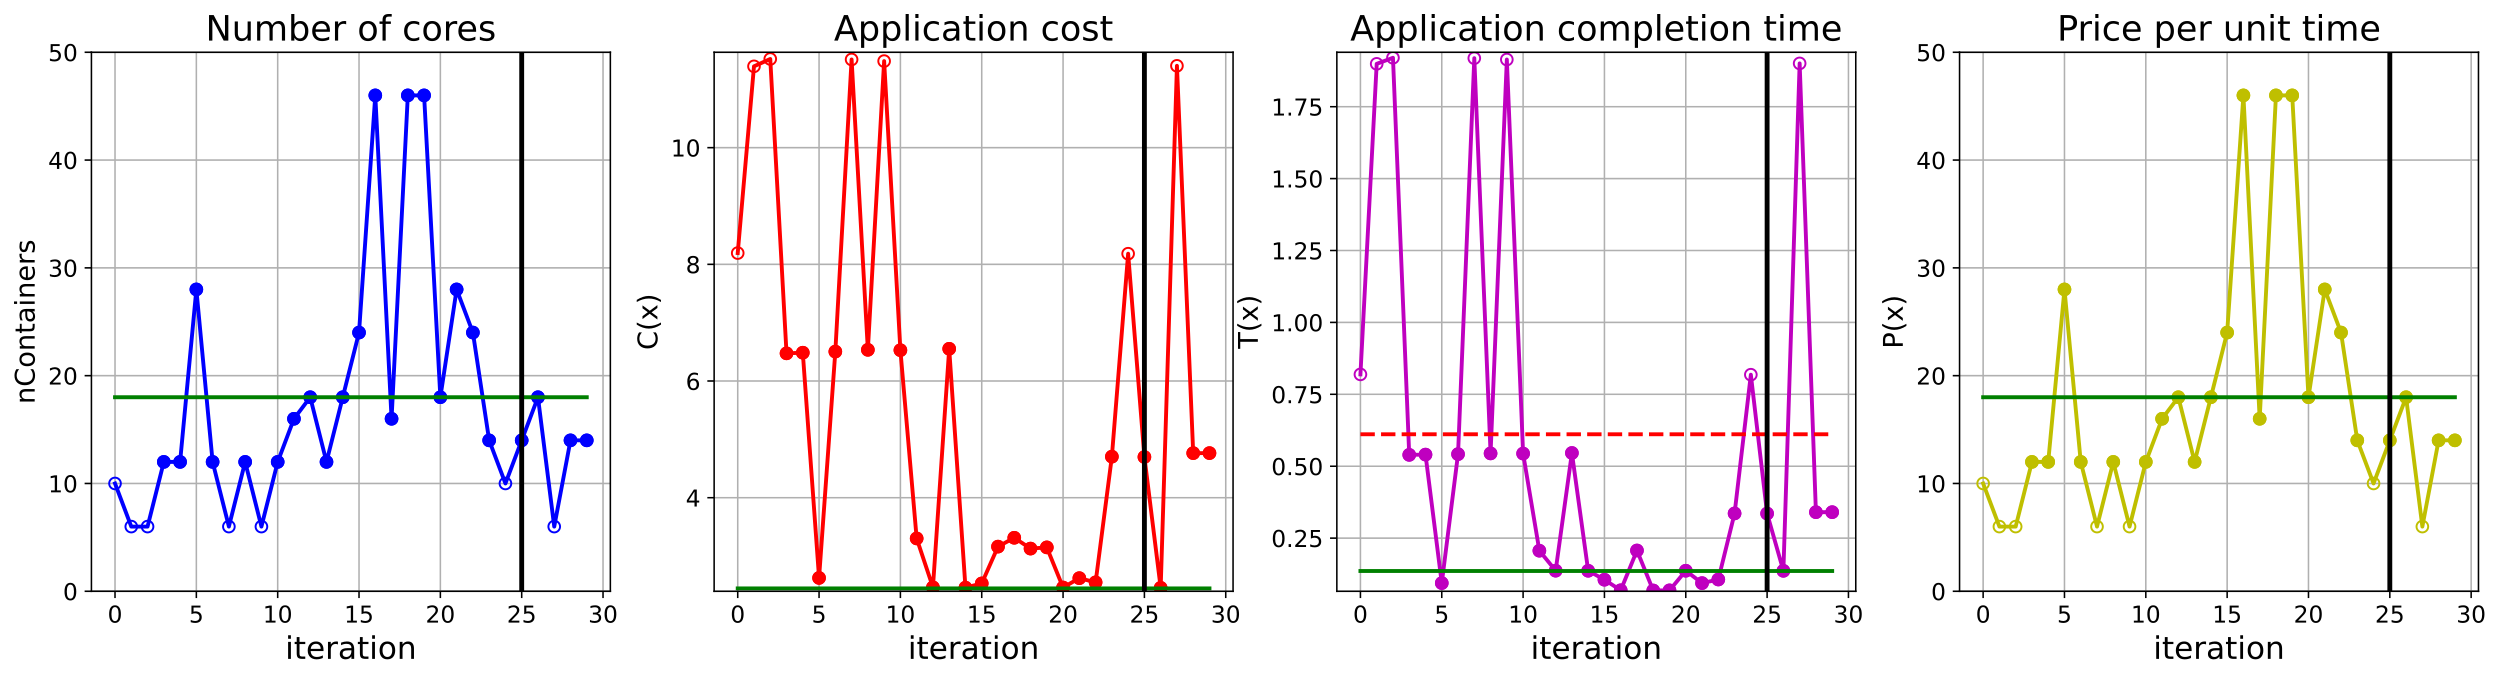 <?xml version="1.0" encoding="utf-8" standalone="no"?>
<!DOCTYPE svg PUBLIC "-//W3C//DTD SVG 1.1//EN"
  "http://www.w3.org/Graphics/SVG/1.1/DTD/svg11.dtd">
<!-- Created with matplotlib (https://matplotlib.org/) -->
<svg height="349.376pt" version="1.1" viewBox="0 0 1285.69 349.376" width="1285.69pt" xmlns="http://www.w3.org/2000/svg" xmlns:xlink="http://www.w3.org/1999/xlink">
 <defs>
  <style type="text/css">
*{stroke-linecap:butt;stroke-linejoin:round;}
  </style>
 </defs>
 <g id="figure_1">
  <g id="patch_1">
   <path d="M 0 349.376 
L 1285.69 349.376 
L 1285.69 0 
L 0 0 
z
" style="fill:#ffffff;"/>
  </g>
  <g id="axes_1">
   <g id="patch_2">
    <path d="M 47.019 304.077 
L 313.889 304.077 
L 313.889 26.877 
L 47.019 26.877 
z
" style="fill:#ffffff;"/>
   </g>
   <g id="matplotlib.axis_1">
    <g id="xtick_1">
     <g id="line2d_1">
      <path clip-path="url(#p750f2ba435)" d="M 59.15 304.077 
L 59.15 26.877 
" style="fill:none;stroke:#b0b0b0;stroke-linecap:square;stroke-width:0.8;"/>
     </g>
     <g id="line2d_2">
      <defs>
       <path d="M 0 0 
L 0 3.5 
" id="m46ce95dc50" style="stroke:#000000;stroke-width:0.8;"/>
      </defs>
      <g>
       <use style="stroke:#000000;stroke-width:0.8;" x="59.15" xlink:href="#m46ce95dc50" y="304.077"/>
      </g>
     </g>
     <g id="text_1">
      <!-- 0 -->
      <defs>
       <path d="M 31.781 66.406 
Q 24.172 66.406 20.328 58.906 
Q 16.5 51.422 16.5 36.375 
Q 16.5 21.391 20.328 13.891 
Q 24.172 6.391 31.781 6.391 
Q 39.453 6.391 43.281 13.891 
Q 47.125 21.391 47.125 36.375 
Q 47.125 51.422 43.281 58.906 
Q 39.453 66.406 31.781 66.406 
z
M 31.781 74.219 
Q 44.047 74.219 50.516 64.516 
Q 56.984 54.828 56.984 36.375 
Q 56.984 17.969 50.516 8.266 
Q 44.047 -1.422 31.781 -1.422 
Q 19.531 -1.422 13.062 8.266 
Q 6.594 17.969 6.594 36.375 
Q 6.594 54.828 13.062 64.516 
Q 19.531 74.219 31.781 74.219 
z
" id="DejaVuSans-48"/>
      </defs>
      <g transform="translate(55.332 320.195)scale(0.12 -0.12)">
       <use xlink:href="#DejaVuSans-48"/>
      </g>
     </g>
    </g>
    <g id="xtick_2">
     <g id="line2d_3">
      <path clip-path="url(#p750f2ba435)" d="M 100.979 304.077 
L 100.979 26.877 
" style="fill:none;stroke:#b0b0b0;stroke-linecap:square;stroke-width:0.8;"/>
     </g>
     <g id="line2d_4">
      <g>
       <use style="stroke:#000000;stroke-width:0.8;" x="100.979" xlink:href="#m46ce95dc50" y="304.077"/>
      </g>
     </g>
     <g id="text_2">
      <!-- 5 -->
      <defs>
       <path d="M 10.797 72.906 
L 49.516 72.906 
L 49.516 64.594 
L 19.828 64.594 
L 19.828 46.734 
Q 21.969 47.469 24.109 47.828 
Q 26.266 48.188 28.422 48.188 
Q 40.625 48.188 47.75 41.5 
Q 54.891 34.812 54.891 23.391 
Q 54.891 11.625 47.562 5.094 
Q 40.234 -1.422 26.906 -1.422 
Q 22.312 -1.422 17.547 -0.641 
Q 12.797 0.141 7.719 1.703 
L 7.719 11.625 
Q 12.109 9.234 16.797 8.062 
Q 21.484 6.891 26.703 6.891 
Q 35.156 6.891 40.078 11.328 
Q 45.016 15.766 45.016 23.391 
Q 45.016 31 40.078 35.438 
Q 35.156 39.891 26.703 39.891 
Q 22.75 39.891 18.812 39.016 
Q 14.891 38.141 10.797 36.281 
z
" id="DejaVuSans-53"/>
      </defs>
      <g transform="translate(97.161 320.195)scale(0.12 -0.12)">
       <use xlink:href="#DejaVuSans-53"/>
      </g>
     </g>
    </g>
    <g id="xtick_3">
     <g id="line2d_5">
      <path clip-path="url(#p750f2ba435)" d="M 142.808 304.077 
L 142.808 26.877 
" style="fill:none;stroke:#b0b0b0;stroke-linecap:square;stroke-width:0.8;"/>
     </g>
     <g id="line2d_6">
      <g>
       <use style="stroke:#000000;stroke-width:0.8;" x="142.808" xlink:href="#m46ce95dc50" y="304.077"/>
      </g>
     </g>
     <g id="text_3">
      <!-- 10 -->
      <defs>
       <path d="M 12.406 8.297 
L 28.516 8.297 
L 28.516 63.922 
L 10.984 60.406 
L 10.984 69.391 
L 28.422 72.906 
L 38.281 72.906 
L 38.281 8.297 
L 54.391 8.297 
L 54.391 0 
L 12.406 0 
z
" id="DejaVuSans-49"/>
      </defs>
      <g transform="translate(135.173 320.195)scale(0.12 -0.12)">
       <use xlink:href="#DejaVuSans-49"/>
       <use x="63.623" xlink:href="#DejaVuSans-48"/>
      </g>
     </g>
    </g>
    <g id="xtick_4">
     <g id="line2d_7">
      <path clip-path="url(#p750f2ba435)" d="M 184.637 304.077 
L 184.637 26.877 
" style="fill:none;stroke:#b0b0b0;stroke-linecap:square;stroke-width:0.8;"/>
     </g>
     <g id="line2d_8">
      <g>
       <use style="stroke:#000000;stroke-width:0.8;" x="184.637" xlink:href="#m46ce95dc50" y="304.077"/>
      </g>
     </g>
     <g id="text_4">
      <!-- 15 -->
      <g transform="translate(177.002 320.195)scale(0.12 -0.12)">
       <use xlink:href="#DejaVuSans-49"/>
       <use x="63.623" xlink:href="#DejaVuSans-53"/>
      </g>
     </g>
    </g>
    <g id="xtick_5">
     <g id="line2d_9">
      <path clip-path="url(#p750f2ba435)" d="M 226.466 304.077 
L 226.466 26.877 
" style="fill:none;stroke:#b0b0b0;stroke-linecap:square;stroke-width:0.8;"/>
     </g>
     <g id="line2d_10">
      <g>
       <use style="stroke:#000000;stroke-width:0.8;" x="226.466" xlink:href="#m46ce95dc50" y="304.077"/>
      </g>
     </g>
     <g id="text_5">
      <!-- 20 -->
      <defs>
       <path d="M 19.188 8.297 
L 53.609 8.297 
L 53.609 0 
L 7.328 0 
L 7.328 8.297 
Q 12.938 14.109 22.625 23.891 
Q 32.328 33.688 34.812 36.531 
Q 39.547 41.844 41.422 45.531 
Q 43.312 49.219 43.312 52.781 
Q 43.312 58.594 39.234 62.25 
Q 35.156 65.922 28.609 65.922 
Q 23.969 65.922 18.812 64.312 
Q 13.672 62.703 7.812 59.422 
L 7.812 69.391 
Q 13.766 71.781 18.938 73 
Q 24.125 74.219 28.422 74.219 
Q 39.75 74.219 46.484 68.547 
Q 53.219 62.891 53.219 53.422 
Q 53.219 48.922 51.531 44.891 
Q 49.859 40.875 45.406 35.406 
Q 44.188 33.984 37.641 27.219 
Q 31.109 20.453 19.188 8.297 
z
" id="DejaVuSans-50"/>
      </defs>
      <g transform="translate(218.831 320.195)scale(0.12 -0.12)">
       <use xlink:href="#DejaVuSans-50"/>
       <use x="63.623" xlink:href="#DejaVuSans-48"/>
      </g>
     </g>
    </g>
    <g id="xtick_6">
     <g id="line2d_11">
      <path clip-path="url(#p750f2ba435)" d="M 268.295 304.077 
L 268.295 26.877 
" style="fill:none;stroke:#b0b0b0;stroke-linecap:square;stroke-width:0.8;"/>
     </g>
     <g id="line2d_12">
      <g>
       <use style="stroke:#000000;stroke-width:0.8;" x="268.295" xlink:href="#m46ce95dc50" y="304.077"/>
      </g>
     </g>
     <g id="text_6">
      <!-- 25 -->
      <g transform="translate(260.66 320.195)scale(0.12 -0.12)">
       <use xlink:href="#DejaVuSans-50"/>
       <use x="63.623" xlink:href="#DejaVuSans-53"/>
      </g>
     </g>
    </g>
    <g id="xtick_7">
     <g id="line2d_13">
      <path clip-path="url(#p750f2ba435)" d="M 310.124 304.077 
L 310.124 26.877 
" style="fill:none;stroke:#b0b0b0;stroke-linecap:square;stroke-width:0.8;"/>
     </g>
     <g id="line2d_14">
      <g>
       <use style="stroke:#000000;stroke-width:0.8;" x="310.124" xlink:href="#m46ce95dc50" y="304.077"/>
      </g>
     </g>
     <g id="text_7">
      <!-- 30 -->
      <defs>
       <path d="M 40.578 39.312 
Q 47.656 37.797 51.625 33 
Q 55.609 28.219 55.609 21.188 
Q 55.609 10.406 48.188 4.484 
Q 40.766 -1.422 27.094 -1.422 
Q 22.516 -1.422 17.656 -0.516 
Q 12.797 0.391 7.625 2.203 
L 7.625 11.719 
Q 11.719 9.328 16.594 8.109 
Q 21.484 6.891 26.812 6.891 
Q 36.078 6.891 40.938 10.547 
Q 45.797 14.203 45.797 21.188 
Q 45.797 27.641 41.281 31.266 
Q 36.766 34.906 28.719 34.906 
L 20.219 34.906 
L 20.219 43.016 
L 29.109 43.016 
Q 36.375 43.016 40.234 45.922 
Q 44.094 48.828 44.094 54.297 
Q 44.094 59.906 40.109 62.906 
Q 36.141 65.922 28.719 65.922 
Q 24.656 65.922 20.016 65.031 
Q 15.375 64.156 9.812 62.312 
L 9.812 71.094 
Q 15.438 72.656 20.344 73.438 
Q 25.25 74.219 29.594 74.219 
Q 40.828 74.219 47.359 69.109 
Q 53.906 64.016 53.906 55.328 
Q 53.906 49.266 50.438 45.094 
Q 46.969 40.922 40.578 39.312 
z
" id="DejaVuSans-51"/>
      </defs>
      <g transform="translate(302.489 320.195)scale(0.12 -0.12)">
       <use xlink:href="#DejaVuSans-51"/>
       <use x="63.623" xlink:href="#DejaVuSans-48"/>
      </g>
     </g>
    </g>
    <g id="text_8">
     <!-- iteration -->
     <defs>
      <path d="M 9.422 54.688 
L 18.406 54.688 
L 18.406 0 
L 9.422 0 
z
M 9.422 75.984 
L 18.406 75.984 
L 18.406 64.594 
L 9.422 64.594 
z
" id="DejaVuSans-105"/>
      <path d="M 18.312 70.219 
L 18.312 54.688 
L 36.812 54.688 
L 36.812 47.703 
L 18.312 47.703 
L 18.312 18.016 
Q 18.312 11.328 20.141 9.422 
Q 21.969 7.516 27.594 7.516 
L 36.812 7.516 
L 36.812 0 
L 27.594 0 
Q 17.188 0 13.234 3.875 
Q 9.281 7.766 9.281 18.016 
L 9.281 47.703 
L 2.688 47.703 
L 2.688 54.688 
L 9.281 54.688 
L 9.281 70.219 
z
" id="DejaVuSans-116"/>
      <path d="M 56.203 29.594 
L 56.203 25.203 
L 14.891 25.203 
Q 15.484 15.922 20.484 11.062 
Q 25.484 6.203 34.422 6.203 
Q 39.594 6.203 44.453 7.469 
Q 49.312 8.734 54.109 11.281 
L 54.109 2.781 
Q 49.266 0.734 44.188 -0.344 
Q 39.109 -1.422 33.891 -1.422 
Q 20.797 -1.422 13.156 6.188 
Q 5.516 13.812 5.516 26.812 
Q 5.516 40.234 12.766 48.109 
Q 20.016 56 32.328 56 
Q 43.359 56 49.781 48.891 
Q 56.203 41.797 56.203 29.594 
z
M 47.219 32.234 
Q 47.125 39.594 43.094 43.984 
Q 39.062 48.391 32.422 48.391 
Q 24.906 48.391 20.391 44.141 
Q 15.875 39.891 15.188 32.172 
z
" id="DejaVuSans-101"/>
      <path d="M 41.109 46.297 
Q 39.594 47.172 37.812 47.578 
Q 36.031 48 33.891 48 
Q 26.266 48 22.188 43.047 
Q 18.109 38.094 18.109 28.812 
L 18.109 0 
L 9.078 0 
L 9.078 54.688 
L 18.109 54.688 
L 18.109 46.188 
Q 20.953 51.172 25.484 53.578 
Q 30.031 56 36.531 56 
Q 37.453 56 38.578 55.875 
Q 39.703 55.766 41.062 55.516 
z
" id="DejaVuSans-114"/>
      <path d="M 34.281 27.484 
Q 23.391 27.484 19.188 25 
Q 14.984 22.516 14.984 16.5 
Q 14.984 11.719 18.141 8.906 
Q 21.297 6.109 26.703 6.109 
Q 34.188 6.109 38.703 11.406 
Q 43.219 16.703 43.219 25.484 
L 43.219 27.484 
z
M 52.203 31.203 
L 52.203 0 
L 43.219 0 
L 43.219 8.297 
Q 40.141 3.328 35.547 0.953 
Q 30.953 -1.422 24.312 -1.422 
Q 15.922 -1.422 10.953 3.297 
Q 6 8.016 6 15.922 
Q 6 25.141 12.172 29.828 
Q 18.359 34.516 30.609 34.516 
L 43.219 34.516 
L 43.219 35.406 
Q 43.219 41.609 39.141 45 
Q 35.062 48.391 27.688 48.391 
Q 23 48.391 18.547 47.266 
Q 14.109 46.141 10.016 43.891 
L 10.016 52.203 
Q 14.938 54.109 19.578 55.047 
Q 24.219 56 28.609 56 
Q 40.484 56 46.344 49.844 
Q 52.203 43.703 52.203 31.203 
z
" id="DejaVuSans-97"/>
      <path d="M 30.609 48.391 
Q 23.391 48.391 19.188 42.75 
Q 14.984 37.109 14.984 27.297 
Q 14.984 17.484 19.156 11.844 
Q 23.344 6.203 30.609 6.203 
Q 37.797 6.203 41.984 11.859 
Q 46.188 17.531 46.188 27.297 
Q 46.188 37.016 41.984 42.703 
Q 37.797 48.391 30.609 48.391 
z
M 30.609 56 
Q 42.328 56 49.016 48.375 
Q 55.719 40.766 55.719 27.297 
Q 55.719 13.875 49.016 6.219 
Q 42.328 -1.422 30.609 -1.422 
Q 18.844 -1.422 12.172 6.219 
Q 5.516 13.875 5.516 27.297 
Q 5.516 40.766 12.172 48.375 
Q 18.844 56 30.609 56 
z
" id="DejaVuSans-111"/>
      <path d="M 54.891 33.016 
L 54.891 0 
L 45.906 0 
L 45.906 32.719 
Q 45.906 40.484 42.875 44.328 
Q 39.844 48.188 33.797 48.188 
Q 26.516 48.188 22.312 43.547 
Q 18.109 38.922 18.109 30.906 
L 18.109 0 
L 9.078 0 
L 9.078 54.688 
L 18.109 54.688 
L 18.109 46.188 
Q 21.344 51.125 25.703 53.562 
Q 30.078 56 35.797 56 
Q 45.219 56 50.047 50.172 
Q 54.891 44.344 54.891 33.016 
z
" id="DejaVuSans-110"/>
     </defs>
     <g transform="translate(146.658 338.848)scale(0.16 -0.16)">
      <use xlink:href="#DejaVuSans-105"/>
      <use x="27.783" xlink:href="#DejaVuSans-116"/>
      <use x="66.992" xlink:href="#DejaVuSans-101"/>
      <use x="128.516" xlink:href="#DejaVuSans-114"/>
      <use x="169.629" xlink:href="#DejaVuSans-97"/>
      <use x="230.908" xlink:href="#DejaVuSans-116"/>
      <use x="270.117" xlink:href="#DejaVuSans-105"/>
      <use x="297.9" xlink:href="#DejaVuSans-111"/>
      <use x="359.082" xlink:href="#DejaVuSans-110"/>
     </g>
    </g>
   </g>
   <g id="matplotlib.axis_2">
    <g id="ytick_1">
     <g id="line2d_15">
      <path clip-path="url(#p750f2ba435)" d="M 47.019 304.077 
L 313.889 304.077 
" style="fill:none;stroke:#b0b0b0;stroke-linecap:square;stroke-width:0.8;"/>
     </g>
     <g id="line2d_16">
      <defs>
       <path d="M 0 0 
L -3.5 0 
" id="m51c38ea1da" style="stroke:#000000;stroke-width:0.8;"/>
      </defs>
      <g>
       <use style="stroke:#000000;stroke-width:0.8;" x="47.019" xlink:href="#m51c38ea1da" y="304.077"/>
      </g>
     </g>
     <g id="text_9">
      <!-- 0 -->
      <g transform="translate(32.384 308.636)scale(0.12 -0.12)">
       <use xlink:href="#DejaVuSans-48"/>
      </g>
     </g>
    </g>
    <g id="ytick_2">
     <g id="line2d_17">
      <path clip-path="url(#p750f2ba435)" d="M 47.019 248.637 
L 313.889 248.637 
" style="fill:none;stroke:#b0b0b0;stroke-linecap:square;stroke-width:0.8;"/>
     </g>
     <g id="line2d_18">
      <g>
       <use style="stroke:#000000;stroke-width:0.8;" x="47.019" xlink:href="#m51c38ea1da" y="248.637"/>
      </g>
     </g>
     <g id="text_10">
      <!-- 10 -->
      <g transform="translate(24.749 253.196)scale(0.12 -0.12)">
       <use xlink:href="#DejaVuSans-49"/>
       <use x="63.623" xlink:href="#DejaVuSans-48"/>
      </g>
     </g>
    </g>
    <g id="ytick_3">
     <g id="line2d_19">
      <path clip-path="url(#p750f2ba435)" d="M 47.019 193.197 
L 313.889 193.197 
" style="fill:none;stroke:#b0b0b0;stroke-linecap:square;stroke-width:0.8;"/>
     </g>
     <g id="line2d_20">
      <g>
       <use style="stroke:#000000;stroke-width:0.8;" x="47.019" xlink:href="#m51c38ea1da" y="193.197"/>
      </g>
     </g>
     <g id="text_11">
      <!-- 20 -->
      <g transform="translate(24.749 197.756)scale(0.12 -0.12)">
       <use xlink:href="#DejaVuSans-50"/>
       <use x="63.623" xlink:href="#DejaVuSans-48"/>
      </g>
     </g>
    </g>
    <g id="ytick_4">
     <g id="line2d_21">
      <path clip-path="url(#p750f2ba435)" d="M 47.019 137.757 
L 313.889 137.757 
" style="fill:none;stroke:#b0b0b0;stroke-linecap:square;stroke-width:0.8;"/>
     </g>
     <g id="line2d_22">
      <g>
       <use style="stroke:#000000;stroke-width:0.8;" x="47.019" xlink:href="#m51c38ea1da" y="137.757"/>
      </g>
     </g>
     <g id="text_12">
      <!-- 30 -->
      <g transform="translate(24.749 142.316)scale(0.12 -0.12)">
       <use xlink:href="#DejaVuSans-51"/>
       <use x="63.623" xlink:href="#DejaVuSans-48"/>
      </g>
     </g>
    </g>
    <g id="ytick_5">
     <g id="line2d_23">
      <path clip-path="url(#p750f2ba435)" d="M 47.019 82.317 
L 313.889 82.317 
" style="fill:none;stroke:#b0b0b0;stroke-linecap:square;stroke-width:0.8;"/>
     </g>
     <g id="line2d_24">
      <g>
       <use style="stroke:#000000;stroke-width:0.8;" x="47.019" xlink:href="#m51c38ea1da" y="82.317"/>
      </g>
     </g>
     <g id="text_13">
      <!-- 40 -->
      <defs>
       <path d="M 37.797 64.312 
L 12.891 25.391 
L 37.797 25.391 
z
M 35.203 72.906 
L 47.609 72.906 
L 47.609 25.391 
L 58.016 25.391 
L 58.016 17.188 
L 47.609 17.188 
L 47.609 0 
L 37.797 0 
L 37.797 17.188 
L 4.891 17.188 
L 4.891 26.703 
z
" id="DejaVuSans-52"/>
      </defs>
      <g transform="translate(24.749 86.876)scale(0.12 -0.12)">
       <use xlink:href="#DejaVuSans-52"/>
       <use x="63.623" xlink:href="#DejaVuSans-48"/>
      </g>
     </g>
    </g>
    <g id="ytick_6">
     <g id="line2d_25">
      <path clip-path="url(#p750f2ba435)" d="M 47.019 26.877 
L 313.889 26.877 
" style="fill:none;stroke:#b0b0b0;stroke-linecap:square;stroke-width:0.8;"/>
     </g>
     <g id="line2d_26">
      <g>
       <use style="stroke:#000000;stroke-width:0.8;" x="47.019" xlink:href="#m51c38ea1da" y="26.877"/>
      </g>
     </g>
     <g id="text_14">
      <!-- 50 -->
      <g transform="translate(24.749 31.436)scale(0.12 -0.12)">
       <use xlink:href="#DejaVuSans-53"/>
       <use x="63.623" xlink:href="#DejaVuSans-48"/>
      </g>
     </g>
    </g>
    <g id="text_15">
     <!-- nContainers -->
     <defs>
      <path d="M 64.406 67.281 
L 64.406 56.891 
Q 59.422 61.531 53.781 63.812 
Q 48.141 66.109 41.797 66.109 
Q 29.297 66.109 22.656 58.469 
Q 16.016 50.828 16.016 36.375 
Q 16.016 21.969 22.656 14.328 
Q 29.297 6.688 41.797 6.688 
Q 48.141 6.688 53.781 8.984 
Q 59.422 11.281 64.406 15.922 
L 64.406 5.609 
Q 59.234 2.094 53.438 0.328 
Q 47.656 -1.422 41.219 -1.422 
Q 24.656 -1.422 15.125 8.703 
Q 5.609 18.844 5.609 36.375 
Q 5.609 53.953 15.125 64.078 
Q 24.656 74.219 41.219 74.219 
Q 47.75 74.219 53.531 72.484 
Q 59.328 70.75 64.406 67.281 
z
" id="DejaVuSans-67"/>
      <path d="M 44.281 53.078 
L 44.281 44.578 
Q 40.484 46.531 36.375 47.5 
Q 32.281 48.484 27.875 48.484 
Q 21.188 48.484 17.844 46.438 
Q 14.5 44.391 14.5 40.281 
Q 14.5 37.156 16.891 35.375 
Q 19.281 33.594 26.516 31.984 
L 29.594 31.297 
Q 39.156 29.25 43.188 25.516 
Q 47.219 21.781 47.219 15.094 
Q 47.219 7.469 41.188 3.016 
Q 35.156 -1.422 24.609 -1.422 
Q 20.219 -1.422 15.453 -0.562 
Q 10.688 0.297 5.422 2 
L 5.422 11.281 
Q 10.406 8.688 15.234 7.391 
Q 20.062 6.109 24.812 6.109 
Q 31.156 6.109 34.562 8.281 
Q 37.984 10.453 37.984 14.406 
Q 37.984 18.062 35.516 20.016 
Q 33.062 21.969 24.703 23.781 
L 21.578 24.516 
Q 13.234 26.266 9.516 29.906 
Q 5.812 33.547 5.812 39.891 
Q 5.812 47.609 11.281 51.797 
Q 16.75 56 26.812 56 
Q 31.781 56 36.172 55.266 
Q 40.578 54.547 44.281 53.078 
z
" id="DejaVuSans-115"/>
     </defs>
     <g transform="translate(17.838 207.767)rotate(-90)scale(0.14 -0.14)">
      <use xlink:href="#DejaVuSans-110"/>
      <use x="63.379" xlink:href="#DejaVuSans-67"/>
      <use x="133.203" xlink:href="#DejaVuSans-111"/>
      <use x="194.385" xlink:href="#DejaVuSans-110"/>
      <use x="257.764" xlink:href="#DejaVuSans-116"/>
      <use x="296.973" xlink:href="#DejaVuSans-97"/>
      <use x="358.252" xlink:href="#DejaVuSans-105"/>
      <use x="386.035" xlink:href="#DejaVuSans-110"/>
      <use x="449.414" xlink:href="#DejaVuSans-101"/>
      <use x="510.938" xlink:href="#DejaVuSans-114"/>
      <use x="552.051" xlink:href="#DejaVuSans-115"/>
     </g>
    </g>
   </g>
   <g id="line2d_27">
    <path clip-path="url(#p750f2ba435)" d="M 59.15 248.637 
L 67.516 270.813 
L 75.881 270.813 
L 84.247 237.549 
L 92.613 237.549 
L 100.979 148.845 
L 109.345 237.549 
L 117.711 270.813 
L 126.076 237.549 
L 134.442 270.813 
L 142.808 237.549 
L 151.174 215.373 
L 159.54 204.285 
L 167.905 237.549 
L 176.271 204.285 
L 184.637 171.021 
L 193.003 49.053 
L 201.369 215.373 
L 209.735 49.053 
L 218.1 49.053 
L 226.466 204.285 
L 234.832 148.845 
L 243.198 171.021 
L 251.564 226.461 
L 259.929 248.637 
L 268.295 226.461 
L 276.661 204.285 
L 285.027 270.813 
L 293.393 226.461 
L 301.759 226.461 
" style="fill:none;stroke:#0000ff;stroke-linecap:square;stroke-width:2;"/>
    <defs>
     <path d="M 0 3 
C 0.796 3 1.559 2.684 2.121 2.121 
C 2.684 1.559 3 0.796 3 0 
C 3 -0.796 2.684 -1.559 2.121 -2.121 
C 1.559 -2.684 0.796 -3 0 -3 
C -0.796 -3 -1.559 -2.684 -2.121 -2.121 
C -2.684 -1.559 -3 -0.796 -3 0 
C -3 0.796 -2.684 1.559 -2.121 2.121 
C -1.559 2.684 -0.796 3 0 3 
z
" id="m7b67facaa0" style="stroke:#0000ff;"/>
    </defs>
    <g clip-path="url(#p750f2ba435)">
     <use style="fill-opacity:0;stroke:#0000ff;" x="59.15" xlink:href="#m7b67facaa0" y="248.637"/>
     <use style="fill-opacity:0;stroke:#0000ff;" x="67.516" xlink:href="#m7b67facaa0" y="270.813"/>
     <use style="fill-opacity:0;stroke:#0000ff;" x="75.881" xlink:href="#m7b67facaa0" y="270.813"/>
     <use style="fill-opacity:0;stroke:#0000ff;" x="84.247" xlink:href="#m7b67facaa0" y="237.549"/>
     <use style="fill-opacity:0;stroke:#0000ff;" x="92.613" xlink:href="#m7b67facaa0" y="237.549"/>
     <use style="fill-opacity:0;stroke:#0000ff;" x="100.979" xlink:href="#m7b67facaa0" y="148.845"/>
     <use style="fill-opacity:0;stroke:#0000ff;" x="109.345" xlink:href="#m7b67facaa0" y="237.549"/>
     <use style="fill-opacity:0;stroke:#0000ff;" x="117.711" xlink:href="#m7b67facaa0" y="270.813"/>
     <use style="fill-opacity:0;stroke:#0000ff;" x="126.076" xlink:href="#m7b67facaa0" y="237.549"/>
     <use style="fill-opacity:0;stroke:#0000ff;" x="134.442" xlink:href="#m7b67facaa0" y="270.813"/>
     <use style="fill-opacity:0;stroke:#0000ff;" x="142.808" xlink:href="#m7b67facaa0" y="237.549"/>
     <use style="fill-opacity:0;stroke:#0000ff;" x="151.174" xlink:href="#m7b67facaa0" y="215.373"/>
     <use style="fill-opacity:0;stroke:#0000ff;" x="159.54" xlink:href="#m7b67facaa0" y="204.285"/>
     <use style="fill-opacity:0;stroke:#0000ff;" x="167.905" xlink:href="#m7b67facaa0" y="237.549"/>
     <use style="fill-opacity:0;stroke:#0000ff;" x="176.271" xlink:href="#m7b67facaa0" y="204.285"/>
     <use style="fill-opacity:0;stroke:#0000ff;" x="184.637" xlink:href="#m7b67facaa0" y="171.021"/>
     <use style="fill-opacity:0;stroke:#0000ff;" x="193.003" xlink:href="#m7b67facaa0" y="49.053"/>
     <use style="fill-opacity:0;stroke:#0000ff;" x="201.369" xlink:href="#m7b67facaa0" y="215.373"/>
     <use style="fill-opacity:0;stroke:#0000ff;" x="209.735" xlink:href="#m7b67facaa0" y="49.053"/>
     <use style="fill-opacity:0;stroke:#0000ff;" x="218.1" xlink:href="#m7b67facaa0" y="49.053"/>
     <use style="fill-opacity:0;stroke:#0000ff;" x="226.466" xlink:href="#m7b67facaa0" y="204.285"/>
     <use style="fill-opacity:0;stroke:#0000ff;" x="234.832" xlink:href="#m7b67facaa0" y="148.845"/>
     <use style="fill-opacity:0;stroke:#0000ff;" x="243.198" xlink:href="#m7b67facaa0" y="171.021"/>
     <use style="fill-opacity:0;stroke:#0000ff;" x="251.564" xlink:href="#m7b67facaa0" y="226.461"/>
     <use style="fill-opacity:0;stroke:#0000ff;" x="259.929" xlink:href="#m7b67facaa0" y="248.637"/>
     <use style="fill-opacity:0;stroke:#0000ff;" x="268.295" xlink:href="#m7b67facaa0" y="226.461"/>
     <use style="fill-opacity:0;stroke:#0000ff;" x="276.661" xlink:href="#m7b67facaa0" y="204.285"/>
     <use style="fill-opacity:0;stroke:#0000ff;" x="285.027" xlink:href="#m7b67facaa0" y="270.813"/>
     <use style="fill-opacity:0;stroke:#0000ff;" x="293.393" xlink:href="#m7b67facaa0" y="226.461"/>
     <use style="fill-opacity:0;stroke:#0000ff;" x="301.759" xlink:href="#m7b67facaa0" y="226.461"/>
    </g>
   </g>
   <g id="line2d_28">
    <defs>
     <path d="M 0 3 
C 0.796 3 1.559 2.684 2.121 2.121 
C 2.684 1.559 3 0.796 3 0 
C 3 -0.796 2.684 -1.559 2.121 -2.121 
C 1.559 -2.684 0.796 -3 0 -3 
C -0.796 -3 -1.559 -2.684 -2.121 -2.121 
C -2.684 -1.559 -3 -0.796 -3 0 
C -3 0.796 -2.684 1.559 -2.121 2.121 
C -1.559 2.684 -0.796 3 0 3 
z
" id="me58c883052" style="stroke:#0000ff;"/>
    </defs>
    <g clip-path="url(#p750f2ba435)">
     <use style="fill:#0000ff;stroke:#0000ff;" x="84.247" xlink:href="#me58c883052" y="237.549"/>
    </g>
   </g>
   <g id="line2d_29">
    <g clip-path="url(#p750f2ba435)">
     <use style="fill:#0000ff;stroke:#0000ff;" x="92.613" xlink:href="#me58c883052" y="237.549"/>
    </g>
   </g>
   <g id="line2d_30">
    <g clip-path="url(#p750f2ba435)">
     <use style="fill:#0000ff;stroke:#0000ff;" x="100.979" xlink:href="#me58c883052" y="148.845"/>
    </g>
   </g>
   <g id="line2d_31">
    <g clip-path="url(#p750f2ba435)">
     <use style="fill:#0000ff;stroke:#0000ff;" x="109.345" xlink:href="#me58c883052" y="237.549"/>
    </g>
   </g>
   <g id="line2d_32">
    <g clip-path="url(#p750f2ba435)">
     <use style="fill:#0000ff;stroke:#0000ff;" x="126.076" xlink:href="#me58c883052" y="237.549"/>
    </g>
   </g>
   <g id="line2d_33">
    <g clip-path="url(#p750f2ba435)">
     <use style="fill:#0000ff;stroke:#0000ff;" x="142.808" xlink:href="#me58c883052" y="237.549"/>
    </g>
   </g>
   <g id="line2d_34">
    <g clip-path="url(#p750f2ba435)">
     <use style="fill:#0000ff;stroke:#0000ff;" x="151.174" xlink:href="#me58c883052" y="215.373"/>
    </g>
   </g>
   <g id="line2d_35">
    <g clip-path="url(#p750f2ba435)">
     <use style="fill:#0000ff;stroke:#0000ff;" x="159.54" xlink:href="#me58c883052" y="204.285"/>
    </g>
   </g>
   <g id="line2d_36">
    <g clip-path="url(#p750f2ba435)">
     <use style="fill:#0000ff;stroke:#0000ff;" x="167.905" xlink:href="#me58c883052" y="237.549"/>
    </g>
   </g>
   <g id="line2d_37">
    <g clip-path="url(#p750f2ba435)">
     <use style="fill:#0000ff;stroke:#0000ff;" x="176.271" xlink:href="#me58c883052" y="204.285"/>
    </g>
   </g>
   <g id="line2d_38">
    <g clip-path="url(#p750f2ba435)">
     <use style="fill:#0000ff;stroke:#0000ff;" x="184.637" xlink:href="#me58c883052" y="171.021"/>
    </g>
   </g>
   <g id="line2d_39">
    <g clip-path="url(#p750f2ba435)">
     <use style="fill:#0000ff;stroke:#0000ff;" x="193.003" xlink:href="#me58c883052" y="49.053"/>
    </g>
   </g>
   <g id="line2d_40">
    <g clip-path="url(#p750f2ba435)">
     <use style="fill:#0000ff;stroke:#0000ff;" x="201.369" xlink:href="#me58c883052" y="215.373"/>
    </g>
   </g>
   <g id="line2d_41">
    <g clip-path="url(#p750f2ba435)">
     <use style="fill:#0000ff;stroke:#0000ff;" x="209.735" xlink:href="#me58c883052" y="49.053"/>
    </g>
   </g>
   <g id="line2d_42">
    <g clip-path="url(#p750f2ba435)">
     <use style="fill:#0000ff;stroke:#0000ff;" x="218.1" xlink:href="#me58c883052" y="49.053"/>
    </g>
   </g>
   <g id="line2d_43">
    <g clip-path="url(#p750f2ba435)">
     <use style="fill:#0000ff;stroke:#0000ff;" x="226.466" xlink:href="#me58c883052" y="204.285"/>
    </g>
   </g>
   <g id="line2d_44">
    <g clip-path="url(#p750f2ba435)">
     <use style="fill:#0000ff;stroke:#0000ff;" x="234.832" xlink:href="#me58c883052" y="148.845"/>
    </g>
   </g>
   <g id="line2d_45">
    <g clip-path="url(#p750f2ba435)">
     <use style="fill:#0000ff;stroke:#0000ff;" x="243.198" xlink:href="#me58c883052" y="171.021"/>
    </g>
   </g>
   <g id="line2d_46">
    <g clip-path="url(#p750f2ba435)">
     <use style="fill:#0000ff;stroke:#0000ff;" x="251.564" xlink:href="#me58c883052" y="226.461"/>
    </g>
   </g>
   <g id="line2d_47">
    <g clip-path="url(#p750f2ba435)">
     <use style="fill:#0000ff;stroke:#0000ff;" x="268.295" xlink:href="#me58c883052" y="226.461"/>
    </g>
   </g>
   <g id="line2d_48">
    <g clip-path="url(#p750f2ba435)">
     <use style="fill:#0000ff;stroke:#0000ff;" x="276.661" xlink:href="#me58c883052" y="204.285"/>
    </g>
   </g>
   <g id="line2d_49">
    <g clip-path="url(#p750f2ba435)">
     <use style="fill:#0000ff;stroke:#0000ff;" x="293.393" xlink:href="#me58c883052" y="226.461"/>
    </g>
   </g>
   <g id="line2d_50">
    <g clip-path="url(#p750f2ba435)">
     <use style="fill:#0000ff;stroke:#0000ff;" x="301.759" xlink:href="#me58c883052" y="226.461"/>
    </g>
   </g>
   <g id="line2d_51">
    <path clip-path="url(#p750f2ba435)" d="M 59.15 204.285 
L 67.516 204.285 
L 75.881 204.285 
L 84.247 204.285 
L 92.613 204.285 
L 100.979 204.285 
L 109.345 204.285 
L 117.711 204.285 
L 126.076 204.285 
L 134.442 204.285 
L 142.808 204.285 
L 151.174 204.285 
L 159.54 204.285 
L 167.905 204.285 
L 176.271 204.285 
L 184.637 204.285 
L 193.003 204.285 
L 201.369 204.285 
L 209.735 204.285 
L 218.1 204.285 
L 226.466 204.285 
L 234.832 204.285 
L 243.198 204.285 
L 251.564 204.285 
L 259.929 204.285 
L 268.295 204.285 
L 276.661 204.285 
L 285.027 204.285 
L 293.393 204.285 
L 301.759 204.285 
" style="fill:none;stroke:#008000;stroke-linecap:square;stroke-width:2;"/>
   </g>
   <g id="line2d_52">
    <path clip-path="url(#p750f2ba435)" d="M 268.295 304.077 
L 268.295 26.877 
" style="fill:none;stroke:#000000;stroke-linecap:square;stroke-width:2.5;"/>
   </g>
   <g id="patch_3">
    <path d="M 47.019 304.077 
L 47.019 26.877 
" style="fill:none;stroke:#000000;stroke-linecap:square;stroke-linejoin:miter;stroke-width:0.8;"/>
   </g>
   <g id="patch_4">
    <path d="M 313.889 304.077 
L 313.889 26.877 
" style="fill:none;stroke:#000000;stroke-linecap:square;stroke-linejoin:miter;stroke-width:0.8;"/>
   </g>
   <g id="patch_5">
    <path d="M 47.019 304.077 
L 313.889 304.077 
" style="fill:none;stroke:#000000;stroke-linecap:square;stroke-linejoin:miter;stroke-width:0.8;"/>
   </g>
   <g id="patch_6">
    <path d="M 47.019 26.877 
L 313.889 26.877 
" style="fill:none;stroke:#000000;stroke-linecap:square;stroke-linejoin:miter;stroke-width:0.8;"/>
   </g>
   <g id="text_16">
    <!-- Number of cores -->
    <defs>
     <path d="M 9.812 72.906 
L 23.094 72.906 
L 55.422 11.922 
L 55.422 72.906 
L 64.984 72.906 
L 64.984 0 
L 51.703 0 
L 19.391 60.984 
L 19.391 0 
L 9.812 0 
z
" id="DejaVuSans-78"/>
     <path d="M 8.5 21.578 
L 8.5 54.688 
L 17.484 54.688 
L 17.484 21.922 
Q 17.484 14.156 20.5 10.266 
Q 23.531 6.391 29.594 6.391 
Q 36.859 6.391 41.078 11.031 
Q 45.312 15.672 45.312 23.688 
L 45.312 54.688 
L 54.297 54.688 
L 54.297 0 
L 45.312 0 
L 45.312 8.406 
Q 42.047 3.422 37.719 1 
Q 33.406 -1.422 27.688 -1.422 
Q 18.266 -1.422 13.375 4.438 
Q 8.5 10.297 8.5 21.578 
z
M 31.109 56 
z
" id="DejaVuSans-117"/>
     <path d="M 52 44.188 
Q 55.375 50.25 60.062 53.125 
Q 64.75 56 71.094 56 
Q 79.641 56 84.281 50.016 
Q 88.922 44.047 88.922 33.016 
L 88.922 0 
L 79.891 0 
L 79.891 32.719 
Q 79.891 40.578 77.094 44.375 
Q 74.312 48.188 68.609 48.188 
Q 61.625 48.188 57.562 43.547 
Q 53.516 38.922 53.516 30.906 
L 53.516 0 
L 44.484 0 
L 44.484 32.719 
Q 44.484 40.625 41.703 44.406 
Q 38.922 48.188 33.109 48.188 
Q 26.219 48.188 22.156 43.531 
Q 18.109 38.875 18.109 30.906 
L 18.109 0 
L 9.078 0 
L 9.078 54.688 
L 18.109 54.688 
L 18.109 46.188 
Q 21.188 51.219 25.484 53.609 
Q 29.781 56 35.688 56 
Q 41.656 56 45.828 52.969 
Q 50 49.953 52 44.188 
z
" id="DejaVuSans-109"/>
     <path d="M 48.688 27.297 
Q 48.688 37.203 44.609 42.844 
Q 40.531 48.484 33.406 48.484 
Q 26.266 48.484 22.188 42.844 
Q 18.109 37.203 18.109 27.297 
Q 18.109 17.391 22.188 11.75 
Q 26.266 6.109 33.406 6.109 
Q 40.531 6.109 44.609 11.75 
Q 48.688 17.391 48.688 27.297 
z
M 18.109 46.391 
Q 20.953 51.266 25.266 53.625 
Q 29.594 56 35.594 56 
Q 45.562 56 51.781 48.094 
Q 58.016 40.188 58.016 27.297 
Q 58.016 14.406 51.781 6.484 
Q 45.562 -1.422 35.594 -1.422 
Q 29.594 -1.422 25.266 0.953 
Q 20.953 3.328 18.109 8.203 
L 18.109 0 
L 9.078 0 
L 9.078 75.984 
L 18.109 75.984 
z
" id="DejaVuSans-98"/>
     <path id="DejaVuSans-32"/>
     <path d="M 37.109 75.984 
L 37.109 68.5 
L 28.516 68.5 
Q 23.688 68.5 21.797 66.547 
Q 19.922 64.594 19.922 59.516 
L 19.922 54.688 
L 34.719 54.688 
L 34.719 47.703 
L 19.922 47.703 
L 19.922 0 
L 10.891 0 
L 10.891 47.703 
L 2.297 47.703 
L 2.297 54.688 
L 10.891 54.688 
L 10.891 58.5 
Q 10.891 67.625 15.141 71.797 
Q 19.391 75.984 28.609 75.984 
z
" id="DejaVuSans-102"/>
     <path d="M 48.781 52.594 
L 48.781 44.188 
Q 44.969 46.297 41.141 47.344 
Q 37.312 48.391 33.406 48.391 
Q 24.656 48.391 19.812 42.844 
Q 14.984 37.312 14.984 27.297 
Q 14.984 17.281 19.812 11.734 
Q 24.656 6.203 33.406 6.203 
Q 37.312 6.203 41.141 7.25 
Q 44.969 8.297 48.781 10.406 
L 48.781 2.094 
Q 45.016 0.344 40.984 -0.531 
Q 36.969 -1.422 32.422 -1.422 
Q 20.062 -1.422 12.781 6.344 
Q 5.516 14.109 5.516 27.297 
Q 5.516 40.672 12.859 48.328 
Q 20.219 56 33.016 56 
Q 37.156 56 41.109 55.141 
Q 45.062 54.297 48.781 52.594 
z
" id="DejaVuSans-99"/>
    </defs>
    <g transform="translate(105.725 20.877)scale(0.18 -0.18)">
     <use xlink:href="#DejaVuSans-78"/>
     <use x="74.805" xlink:href="#DejaVuSans-117"/>
     <use x="138.184" xlink:href="#DejaVuSans-109"/>
     <use x="235.596" xlink:href="#DejaVuSans-98"/>
     <use x="299.072" xlink:href="#DejaVuSans-101"/>
     <use x="360.596" xlink:href="#DejaVuSans-114"/>
     <use x="401.709" xlink:href="#DejaVuSans-32"/>
     <use x="433.496" xlink:href="#DejaVuSans-111"/>
     <use x="494.678" xlink:href="#DejaVuSans-102"/>
     <use x="529.883" xlink:href="#DejaVuSans-32"/>
     <use x="561.67" xlink:href="#DejaVuSans-99"/>
     <use x="616.65" xlink:href="#DejaVuSans-111"/>
     <use x="677.832" xlink:href="#DejaVuSans-114"/>
     <use x="716.695" xlink:href="#DejaVuSans-101"/>
     <use x="778.219" xlink:href="#DejaVuSans-115"/>
    </g>
   </g>
  </g>
  <g id="axes_2">
   <g id="patch_7">
    <path d="M 367.263 304.077 
L 634.132 304.077 
L 634.132 26.877 
L 367.263 26.877 
z
" style="fill:#ffffff;"/>
   </g>
   <g id="matplotlib.axis_3">
    <g id="xtick_8">
     <g id="line2d_53">
      <path clip-path="url(#pd4e21d254a)" d="M 379.393 304.077 
L 379.393 26.877 
" style="fill:none;stroke:#b0b0b0;stroke-linecap:square;stroke-width:0.8;"/>
     </g>
     <g id="line2d_54">
      <g>
       <use style="stroke:#000000;stroke-width:0.8;" x="379.393" xlink:href="#m46ce95dc50" y="304.077"/>
      </g>
     </g>
     <g id="text_17">
      <!-- 0 -->
      <g transform="translate(375.576 320.195)scale(0.12 -0.12)">
       <use xlink:href="#DejaVuSans-48"/>
      </g>
     </g>
    </g>
    <g id="xtick_9">
     <g id="line2d_55">
      <path clip-path="url(#pd4e21d254a)" d="M 421.222 304.077 
L 421.222 26.877 
" style="fill:none;stroke:#b0b0b0;stroke-linecap:square;stroke-width:0.8;"/>
     </g>
     <g id="line2d_56">
      <g>
       <use style="stroke:#000000;stroke-width:0.8;" x="421.222" xlink:href="#m46ce95dc50" y="304.077"/>
      </g>
     </g>
     <g id="text_18">
      <!-- 5 -->
      <g transform="translate(417.405 320.195)scale(0.12 -0.12)">
       <use xlink:href="#DejaVuSans-53"/>
      </g>
     </g>
    </g>
    <g id="xtick_10">
     <g id="line2d_57">
      <path clip-path="url(#pd4e21d254a)" d="M 463.051 304.077 
L 463.051 26.877 
" style="fill:none;stroke:#b0b0b0;stroke-linecap:square;stroke-width:0.8;"/>
     </g>
     <g id="line2d_58">
      <g>
       <use style="stroke:#000000;stroke-width:0.8;" x="463.051" xlink:href="#m46ce95dc50" y="304.077"/>
      </g>
     </g>
     <g id="text_19">
      <!-- 10 -->
      <g transform="translate(455.416 320.195)scale(0.12 -0.12)">
       <use xlink:href="#DejaVuSans-49"/>
       <use x="63.623" xlink:href="#DejaVuSans-48"/>
      </g>
     </g>
    </g>
    <g id="xtick_11">
     <g id="line2d_59">
      <path clip-path="url(#pd4e21d254a)" d="M 504.881 304.077 
L 504.881 26.877 
" style="fill:none;stroke:#b0b0b0;stroke-linecap:square;stroke-width:0.8;"/>
     </g>
     <g id="line2d_60">
      <g>
       <use style="stroke:#000000;stroke-width:0.8;" x="504.881" xlink:href="#m46ce95dc50" y="304.077"/>
      </g>
     </g>
     <g id="text_20">
      <!-- 15 -->
      <g transform="translate(497.246 320.195)scale(0.12 -0.12)">
       <use xlink:href="#DejaVuSans-49"/>
       <use x="63.623" xlink:href="#DejaVuSans-53"/>
      </g>
     </g>
    </g>
    <g id="xtick_12">
     <g id="line2d_61">
      <path clip-path="url(#pd4e21d254a)" d="M 546.71 304.077 
L 546.71 26.877 
" style="fill:none;stroke:#b0b0b0;stroke-linecap:square;stroke-width:0.8;"/>
     </g>
     <g id="line2d_62">
      <g>
       <use style="stroke:#000000;stroke-width:0.8;" x="546.71" xlink:href="#m46ce95dc50" y="304.077"/>
      </g>
     </g>
     <g id="text_21">
      <!-- 20 -->
      <g transform="translate(539.075 320.195)scale(0.12 -0.12)">
       <use xlink:href="#DejaVuSans-50"/>
       <use x="63.623" xlink:href="#DejaVuSans-48"/>
      </g>
     </g>
    </g>
    <g id="xtick_13">
     <g id="line2d_63">
      <path clip-path="url(#pd4e21d254a)" d="M 588.539 304.077 
L 588.539 26.877 
" style="fill:none;stroke:#b0b0b0;stroke-linecap:square;stroke-width:0.8;"/>
     </g>
     <g id="line2d_64">
      <g>
       <use style="stroke:#000000;stroke-width:0.8;" x="588.539" xlink:href="#m46ce95dc50" y="304.077"/>
      </g>
     </g>
     <g id="text_22">
      <!-- 25 -->
      <g transform="translate(580.904 320.195)scale(0.12 -0.12)">
       <use xlink:href="#DejaVuSans-50"/>
       <use x="63.623" xlink:href="#DejaVuSans-53"/>
      </g>
     </g>
    </g>
    <g id="xtick_14">
     <g id="line2d_65">
      <path clip-path="url(#pd4e21d254a)" d="M 630.368 304.077 
L 630.368 26.877 
" style="fill:none;stroke:#b0b0b0;stroke-linecap:square;stroke-width:0.8;"/>
     </g>
     <g id="line2d_66">
      <g>
       <use style="stroke:#000000;stroke-width:0.8;" x="630.368" xlink:href="#m46ce95dc50" y="304.077"/>
      </g>
     </g>
     <g id="text_23">
      <!-- 30 -->
      <g transform="translate(622.733 320.195)scale(0.12 -0.12)">
       <use xlink:href="#DejaVuSans-51"/>
       <use x="63.623" xlink:href="#DejaVuSans-48"/>
      </g>
     </g>
    </g>
    <g id="text_24">
     <!-- iteration -->
     <g transform="translate(466.901 338.848)scale(0.16 -0.16)">
      <use xlink:href="#DejaVuSans-105"/>
      <use x="27.783" xlink:href="#DejaVuSans-116"/>
      <use x="66.992" xlink:href="#DejaVuSans-101"/>
      <use x="128.516" xlink:href="#DejaVuSans-114"/>
      <use x="169.629" xlink:href="#DejaVuSans-97"/>
      <use x="230.908" xlink:href="#DejaVuSans-116"/>
      <use x="270.117" xlink:href="#DejaVuSans-105"/>
      <use x="297.9" xlink:href="#DejaVuSans-111"/>
      <use x="359.082" xlink:href="#DejaVuSans-110"/>
     </g>
    </g>
   </g>
   <g id="matplotlib.axis_4">
    <g id="ytick_7">
     <g id="line2d_67">
      <path clip-path="url(#pd4e21d254a)" d="M 367.263 255.944 
L 634.132 255.944 
" style="fill:none;stroke:#b0b0b0;stroke-linecap:square;stroke-width:0.8;"/>
     </g>
     <g id="line2d_68">
      <g>
       <use style="stroke:#000000;stroke-width:0.8;" x="367.263" xlink:href="#m51c38ea1da" y="255.944"/>
      </g>
     </g>
     <g id="text_25">
      <!-- 4 -->
      <g transform="translate(352.628 260.503)scale(0.12 -0.12)">
       <use xlink:href="#DejaVuSans-52"/>
      </g>
     </g>
    </g>
    <g id="ytick_8">
     <g id="line2d_69">
      <path clip-path="url(#pd4e21d254a)" d="M 367.263 195.942 
L 634.132 195.942 
" style="fill:none;stroke:#b0b0b0;stroke-linecap:square;stroke-width:0.8;"/>
     </g>
     <g id="line2d_70">
      <g>
       <use style="stroke:#000000;stroke-width:0.8;" x="367.263" xlink:href="#m51c38ea1da" y="195.942"/>
      </g>
     </g>
     <g id="text_26">
      <!-- 6 -->
      <defs>
       <path d="M 33.016 40.375 
Q 26.375 40.375 22.484 35.828 
Q 18.609 31.297 18.609 23.391 
Q 18.609 15.531 22.484 10.953 
Q 26.375 6.391 33.016 6.391 
Q 39.656 6.391 43.531 10.953 
Q 47.406 15.531 47.406 23.391 
Q 47.406 31.297 43.531 35.828 
Q 39.656 40.375 33.016 40.375 
z
M 52.594 71.297 
L 52.594 62.312 
Q 48.875 64.062 45.094 64.984 
Q 41.312 65.922 37.594 65.922 
Q 27.828 65.922 22.672 59.328 
Q 17.531 52.734 16.797 39.406 
Q 19.672 43.656 24.016 45.922 
Q 28.375 48.188 33.594 48.188 
Q 44.578 48.188 50.953 41.516 
Q 57.328 34.859 57.328 23.391 
Q 57.328 12.156 50.688 5.359 
Q 44.047 -1.422 33.016 -1.422 
Q 20.359 -1.422 13.672 8.266 
Q 6.984 17.969 6.984 36.375 
Q 6.984 53.656 15.188 63.938 
Q 23.391 74.219 37.203 74.219 
Q 40.922 74.219 44.703 73.484 
Q 48.484 72.75 52.594 71.297 
z
" id="DejaVuSans-54"/>
      </defs>
      <g transform="translate(352.628 200.501)scale(0.12 -0.12)">
       <use xlink:href="#DejaVuSans-54"/>
      </g>
     </g>
    </g>
    <g id="ytick_9">
     <g id="line2d_71">
      <path clip-path="url(#pd4e21d254a)" d="M 367.263 135.939 
L 634.132 135.939 
" style="fill:none;stroke:#b0b0b0;stroke-linecap:square;stroke-width:0.8;"/>
     </g>
     <g id="line2d_72">
      <g>
       <use style="stroke:#000000;stroke-width:0.8;" x="367.263" xlink:href="#m51c38ea1da" y="135.939"/>
      </g>
     </g>
     <g id="text_27">
      <!-- 8 -->
      <defs>
       <path d="M 31.781 34.625 
Q 24.75 34.625 20.719 30.859 
Q 16.703 27.094 16.703 20.516 
Q 16.703 13.922 20.719 10.156 
Q 24.75 6.391 31.781 6.391 
Q 38.812 6.391 42.859 10.172 
Q 46.922 13.969 46.922 20.516 
Q 46.922 27.094 42.891 30.859 
Q 38.875 34.625 31.781 34.625 
z
M 21.922 38.812 
Q 15.578 40.375 12.031 44.719 
Q 8.5 49.078 8.5 55.328 
Q 8.5 64.062 14.719 69.141 
Q 20.953 74.219 31.781 74.219 
Q 42.672 74.219 48.875 69.141 
Q 55.078 64.062 55.078 55.328 
Q 55.078 49.078 51.531 44.719 
Q 48 40.375 41.703 38.812 
Q 48.828 37.156 52.797 32.312 
Q 56.781 27.484 56.781 20.516 
Q 56.781 9.906 50.312 4.234 
Q 43.844 -1.422 31.781 -1.422 
Q 19.734 -1.422 13.25 4.234 
Q 6.781 9.906 6.781 20.516 
Q 6.781 27.484 10.781 32.312 
Q 14.797 37.156 21.922 38.812 
z
M 18.312 54.391 
Q 18.312 48.734 21.844 45.562 
Q 25.391 42.391 31.781 42.391 
Q 38.141 42.391 41.719 45.562 
Q 45.312 48.734 45.312 54.391 
Q 45.312 60.062 41.719 63.234 
Q 38.141 66.406 31.781 66.406 
Q 25.391 66.406 21.844 63.234 
Q 18.312 60.062 18.312 54.391 
z
" id="DejaVuSans-56"/>
      </defs>
      <g transform="translate(352.628 140.498)scale(0.12 -0.12)">
       <use xlink:href="#DejaVuSans-56"/>
      </g>
     </g>
    </g>
    <g id="ytick_10">
     <g id="line2d_73">
      <path clip-path="url(#pd4e21d254a)" d="M 367.263 75.936 
L 634.132 75.936 
" style="fill:none;stroke:#b0b0b0;stroke-linecap:square;stroke-width:0.8;"/>
     </g>
     <g id="line2d_74">
      <g>
       <use style="stroke:#000000;stroke-width:0.8;" x="367.263" xlink:href="#m51c38ea1da" y="75.936"/>
      </g>
     </g>
     <g id="text_28">
      <!-- 10 -->
      <g transform="translate(344.993 80.495)scale(0.12 -0.12)">
       <use xlink:href="#DejaVuSans-49"/>
       <use x="63.623" xlink:href="#DejaVuSans-48"/>
      </g>
     </g>
    </g>
    <g id="text_29">
     <!-- C(x) -->
     <defs>
      <path d="M 31 75.875 
Q 24.469 64.656 21.281 53.656 
Q 18.109 42.672 18.109 31.391 
Q 18.109 20.125 21.312 9.062 
Q 24.516 -2 31 -13.188 
L 23.188 -13.188 
Q 15.875 -1.703 12.234 9.375 
Q 8.594 20.453 8.594 31.391 
Q 8.594 42.281 12.203 53.312 
Q 15.828 64.359 23.188 75.875 
z
" id="DejaVuSans-40"/>
      <path d="M 54.891 54.688 
L 35.109 28.078 
L 55.906 0 
L 45.312 0 
L 29.391 21.484 
L 13.484 0 
L 2.875 0 
L 24.125 28.609 
L 4.688 54.688 
L 15.281 54.688 
L 29.781 35.203 
L 44.281 54.688 
z
" id="DejaVuSans-120"/>
      <path d="M 8.016 75.875 
L 15.828 75.875 
Q 23.141 64.359 26.781 53.312 
Q 30.422 42.281 30.422 31.391 
Q 30.422 20.453 26.781 9.375 
Q 23.141 -1.703 15.828 -13.188 
L 8.016 -13.188 
Q 14.5 -2 17.703 9.062 
Q 20.906 20.125 20.906 31.391 
Q 20.906 42.672 17.703 53.656 
Q 14.5 64.656 8.016 75.875 
z
" id="DejaVuSans-41"/>
     </defs>
     <g transform="translate(338.081 179.97)rotate(-90)scale(0.14 -0.14)">
      <use xlink:href="#DejaVuSans-67"/>
      <use x="69.824" xlink:href="#DejaVuSans-40"/>
      <use x="108.838" xlink:href="#DejaVuSans-120"/>
      <use x="168.018" xlink:href="#DejaVuSans-41"/>
     </g>
    </g>
   </g>
   <g id="line2d_75">
    <path clip-path="url(#pd4e21d254a)" d="M 379.393 130.151 
L 387.759 34.115 
L 396.125 30.333 
L 404.491 181.714 
L 412.857 181.386 
L 421.222 297.21 
L 429.588 180.814 
L 437.954 30.586 
L 446.32 179.902 
L 454.686 31.423 
L 463.051 180.092 
L 471.417 276.907 
L 479.783 302.041 
L 488.149 179.372 
L 496.515 302.2 
L 504.881 300.044 
L 513.246 281.112 
L 521.612 276.56 
L 529.978 282.126 
L 538.344 281.509 
L 546.71 302.147 
L 555.075 297.332 
L 563.441 299.484 
L 571.807 234.846 
L 580.173 130.474 
L 588.539 235.023 
L 596.905 302.292 
L 605.27 33.846 
L 613.636 233.033 
L 622.002 233.02 
" style="fill:none;stroke:#ff0000;stroke-linecap:square;stroke-width:2;"/>
    <defs>
     <path d="M 0 3 
C 0.796 3 1.559 2.684 2.121 2.121 
C 2.684 1.559 3 0.796 3 0 
C 3 -0.796 2.684 -1.559 2.121 -2.121 
C 1.559 -2.684 0.796 -3 0 -3 
C -0.796 -3 -1.559 -2.684 -2.121 -2.121 
C -2.684 -1.559 -3 -0.796 -3 0 
C -3 0.796 -2.684 1.559 -2.121 2.121 
C -1.559 2.684 -0.796 3 0 3 
z
" id="m9a5b1414b4" style="stroke:#ff0000;"/>
    </defs>
    <g clip-path="url(#pd4e21d254a)">
     <use style="fill-opacity:0;stroke:#ff0000;" x="379.393" xlink:href="#m9a5b1414b4" y="130.151"/>
     <use style="fill-opacity:0;stroke:#ff0000;" x="387.759" xlink:href="#m9a5b1414b4" y="34.115"/>
     <use style="fill-opacity:0;stroke:#ff0000;" x="396.125" xlink:href="#m9a5b1414b4" y="30.333"/>
     <use style="fill-opacity:0;stroke:#ff0000;" x="404.491" xlink:href="#m9a5b1414b4" y="181.714"/>
     <use style="fill-opacity:0;stroke:#ff0000;" x="412.857" xlink:href="#m9a5b1414b4" y="181.386"/>
     <use style="fill-opacity:0;stroke:#ff0000;" x="421.222" xlink:href="#m9a5b1414b4" y="297.21"/>
     <use style="fill-opacity:0;stroke:#ff0000;" x="429.588" xlink:href="#m9a5b1414b4" y="180.814"/>
     <use style="fill-opacity:0;stroke:#ff0000;" x="437.954" xlink:href="#m9a5b1414b4" y="30.586"/>
     <use style="fill-opacity:0;stroke:#ff0000;" x="446.32" xlink:href="#m9a5b1414b4" y="179.902"/>
     <use style="fill-opacity:0;stroke:#ff0000;" x="454.686" xlink:href="#m9a5b1414b4" y="31.423"/>
     <use style="fill-opacity:0;stroke:#ff0000;" x="463.051" xlink:href="#m9a5b1414b4" y="180.092"/>
     <use style="fill-opacity:0;stroke:#ff0000;" x="471.417" xlink:href="#m9a5b1414b4" y="276.907"/>
     <use style="fill-opacity:0;stroke:#ff0000;" x="479.783" xlink:href="#m9a5b1414b4" y="302.041"/>
     <use style="fill-opacity:0;stroke:#ff0000;" x="488.149" xlink:href="#m9a5b1414b4" y="179.372"/>
     <use style="fill-opacity:0;stroke:#ff0000;" x="496.515" xlink:href="#m9a5b1414b4" y="302.2"/>
     <use style="fill-opacity:0;stroke:#ff0000;" x="504.881" xlink:href="#m9a5b1414b4" y="300.044"/>
     <use style="fill-opacity:0;stroke:#ff0000;" x="513.246" xlink:href="#m9a5b1414b4" y="281.112"/>
     <use style="fill-opacity:0;stroke:#ff0000;" x="521.612" xlink:href="#m9a5b1414b4" y="276.56"/>
     <use style="fill-opacity:0;stroke:#ff0000;" x="529.978" xlink:href="#m9a5b1414b4" y="282.126"/>
     <use style="fill-opacity:0;stroke:#ff0000;" x="538.344" xlink:href="#m9a5b1414b4" y="281.509"/>
     <use style="fill-opacity:0;stroke:#ff0000;" x="546.71" xlink:href="#m9a5b1414b4" y="302.147"/>
     <use style="fill-opacity:0;stroke:#ff0000;" x="555.075" xlink:href="#m9a5b1414b4" y="297.332"/>
     <use style="fill-opacity:0;stroke:#ff0000;" x="563.441" xlink:href="#m9a5b1414b4" y="299.484"/>
     <use style="fill-opacity:0;stroke:#ff0000;" x="571.807" xlink:href="#m9a5b1414b4" y="234.846"/>
     <use style="fill-opacity:0;stroke:#ff0000;" x="580.173" xlink:href="#m9a5b1414b4" y="130.474"/>
     <use style="fill-opacity:0;stroke:#ff0000;" x="588.539" xlink:href="#m9a5b1414b4" y="235.023"/>
     <use style="fill-opacity:0;stroke:#ff0000;" x="596.905" xlink:href="#m9a5b1414b4" y="302.292"/>
     <use style="fill-opacity:0;stroke:#ff0000;" x="605.27" xlink:href="#m9a5b1414b4" y="33.846"/>
     <use style="fill-opacity:0;stroke:#ff0000;" x="613.636" xlink:href="#m9a5b1414b4" y="233.033"/>
     <use style="fill-opacity:0;stroke:#ff0000;" x="622.002" xlink:href="#m9a5b1414b4" y="233.02"/>
    </g>
   </g>
   <g id="line2d_76">
    <defs>
     <path d="M 0 3 
C 0.796 3 1.559 2.684 2.121 2.121 
C 2.684 1.559 3 0.796 3 0 
C 3 -0.796 2.684 -1.559 2.121 -2.121 
C 1.559 -2.684 0.796 -3 0 -3 
C -0.796 -3 -1.559 -2.684 -2.121 -2.121 
C -2.684 -1.559 -3 -0.796 -3 0 
C -3 0.796 -2.684 1.559 -2.121 2.121 
C -1.559 2.684 -0.796 3 0 3 
z
" id="m9eda1560c9" style="stroke:#ff0000;"/>
    </defs>
    <g clip-path="url(#pd4e21d254a)">
     <use style="fill:#ff0000;stroke:#ff0000;" x="404.491" xlink:href="#m9eda1560c9" y="181.714"/>
    </g>
   </g>
   <g id="line2d_77">
    <g clip-path="url(#pd4e21d254a)">
     <use style="fill:#ff0000;stroke:#ff0000;" x="412.857" xlink:href="#m9eda1560c9" y="181.386"/>
    </g>
   </g>
   <g id="line2d_78">
    <g clip-path="url(#pd4e21d254a)">
     <use style="fill:#ff0000;stroke:#ff0000;" x="421.222" xlink:href="#m9eda1560c9" y="297.21"/>
    </g>
   </g>
   <g id="line2d_79">
    <g clip-path="url(#pd4e21d254a)">
     <use style="fill:#ff0000;stroke:#ff0000;" x="429.588" xlink:href="#m9eda1560c9" y="180.814"/>
    </g>
   </g>
   <g id="line2d_80">
    <g clip-path="url(#pd4e21d254a)">
     <use style="fill:#ff0000;stroke:#ff0000;" x="446.32" xlink:href="#m9eda1560c9" y="179.902"/>
    </g>
   </g>
   <g id="line2d_81">
    <g clip-path="url(#pd4e21d254a)">
     <use style="fill:#ff0000;stroke:#ff0000;" x="463.051" xlink:href="#m9eda1560c9" y="180.092"/>
    </g>
   </g>
   <g id="line2d_82">
    <g clip-path="url(#pd4e21d254a)">
     <use style="fill:#ff0000;stroke:#ff0000;" x="471.417" xlink:href="#m9eda1560c9" y="276.907"/>
    </g>
   </g>
   <g id="line2d_83">
    <g clip-path="url(#pd4e21d254a)">
     <use style="fill:#ff0000;stroke:#ff0000;" x="479.783" xlink:href="#m9eda1560c9" y="302.041"/>
    </g>
   </g>
   <g id="line2d_84">
    <g clip-path="url(#pd4e21d254a)">
     <use style="fill:#ff0000;stroke:#ff0000;" x="488.149" xlink:href="#m9eda1560c9" y="179.372"/>
    </g>
   </g>
   <g id="line2d_85">
    <g clip-path="url(#pd4e21d254a)">
     <use style="fill:#ff0000;stroke:#ff0000;" x="496.515" xlink:href="#m9eda1560c9" y="302.2"/>
    </g>
   </g>
   <g id="line2d_86">
    <g clip-path="url(#pd4e21d254a)">
     <use style="fill:#ff0000;stroke:#ff0000;" x="504.881" xlink:href="#m9eda1560c9" y="300.044"/>
    </g>
   </g>
   <g id="line2d_87">
    <g clip-path="url(#pd4e21d254a)">
     <use style="fill:#ff0000;stroke:#ff0000;" x="513.246" xlink:href="#m9eda1560c9" y="281.112"/>
    </g>
   </g>
   <g id="line2d_88">
    <g clip-path="url(#pd4e21d254a)">
     <use style="fill:#ff0000;stroke:#ff0000;" x="521.612" xlink:href="#m9eda1560c9" y="276.56"/>
    </g>
   </g>
   <g id="line2d_89">
    <g clip-path="url(#pd4e21d254a)">
     <use style="fill:#ff0000;stroke:#ff0000;" x="529.978" xlink:href="#m9eda1560c9" y="282.126"/>
    </g>
   </g>
   <g id="line2d_90">
    <g clip-path="url(#pd4e21d254a)">
     <use style="fill:#ff0000;stroke:#ff0000;" x="538.344" xlink:href="#m9eda1560c9" y="281.509"/>
    </g>
   </g>
   <g id="line2d_91">
    <g clip-path="url(#pd4e21d254a)">
     <use style="fill:#ff0000;stroke:#ff0000;" x="546.71" xlink:href="#m9eda1560c9" y="302.147"/>
    </g>
   </g>
   <g id="line2d_92">
    <g clip-path="url(#pd4e21d254a)">
     <use style="fill:#ff0000;stroke:#ff0000;" x="555.075" xlink:href="#m9eda1560c9" y="297.332"/>
    </g>
   </g>
   <g id="line2d_93">
    <g clip-path="url(#pd4e21d254a)">
     <use style="fill:#ff0000;stroke:#ff0000;" x="563.441" xlink:href="#m9eda1560c9" y="299.484"/>
    </g>
   </g>
   <g id="line2d_94">
    <g clip-path="url(#pd4e21d254a)">
     <use style="fill:#ff0000;stroke:#ff0000;" x="571.807" xlink:href="#m9eda1560c9" y="234.846"/>
    </g>
   </g>
   <g id="line2d_95">
    <g clip-path="url(#pd4e21d254a)">
     <use style="fill:#ff0000;stroke:#ff0000;" x="588.539" xlink:href="#m9eda1560c9" y="235.023"/>
    </g>
   </g>
   <g id="line2d_96">
    <g clip-path="url(#pd4e21d254a)">
     <use style="fill:#ff0000;stroke:#ff0000;" x="596.905" xlink:href="#m9eda1560c9" y="302.292"/>
    </g>
   </g>
   <g id="line2d_97">
    <g clip-path="url(#pd4e21d254a)">
     <use style="fill:#ff0000;stroke:#ff0000;" x="613.636" xlink:href="#m9eda1560c9" y="233.033"/>
    </g>
   </g>
   <g id="line2d_98">
    <g clip-path="url(#pd4e21d254a)">
     <use style="fill:#ff0000;stroke:#ff0000;" x="622.002" xlink:href="#m9eda1560c9" y="233.02"/>
    </g>
   </g>
   <g id="line2d_99">
    <path clip-path="url(#pd4e21d254a)" d="M 379.393 302.61 
L 387.759 302.61 
L 396.125 302.61 
L 404.491 302.61 
L 412.857 302.61 
L 421.222 302.61 
L 429.588 302.61 
L 437.954 302.61 
L 446.32 302.61 
L 454.686 302.61 
L 463.051 302.61 
L 471.417 302.61 
L 479.783 302.61 
L 488.149 302.61 
L 496.515 302.61 
L 504.881 302.61 
L 513.246 302.61 
L 521.612 302.61 
L 529.978 302.61 
L 538.344 302.61 
L 546.71 302.61 
L 555.075 302.61 
L 563.441 302.61 
L 571.807 302.61 
L 580.173 302.61 
L 588.539 302.61 
L 596.905 302.61 
L 605.27 302.61 
L 613.636 302.61 
L 622.002 302.61 
" style="fill:none;stroke:#008000;stroke-linecap:square;stroke-width:2;"/>
   </g>
   <g id="line2d_100">
    <path clip-path="url(#pd4e21d254a)" d="M 588.539 304.077 
L 588.539 26.877 
" style="fill:none;stroke:#000000;stroke-linecap:square;stroke-width:2.5;"/>
   </g>
   <g id="patch_8">
    <path d="M 367.263 304.077 
L 367.263 26.877 
" style="fill:none;stroke:#000000;stroke-linecap:square;stroke-linejoin:miter;stroke-width:0.8;"/>
   </g>
   <g id="patch_9">
    <path d="M 634.132 304.077 
L 634.132 26.877 
" style="fill:none;stroke:#000000;stroke-linecap:square;stroke-linejoin:miter;stroke-width:0.8;"/>
   </g>
   <g id="patch_10">
    <path d="M 367.263 304.077 
L 634.132 304.077 
" style="fill:none;stroke:#000000;stroke-linecap:square;stroke-linejoin:miter;stroke-width:0.8;"/>
   </g>
   <g id="patch_11">
    <path d="M 367.263 26.877 
L 634.132 26.877 
" style="fill:none;stroke:#000000;stroke-linecap:square;stroke-linejoin:miter;stroke-width:0.8;"/>
   </g>
   <g id="text_30">
    <!-- Application cost -->
    <defs>
     <path d="M 34.188 63.188 
L 20.797 26.906 
L 47.609 26.906 
z
M 28.609 72.906 
L 39.797 72.906 
L 67.578 0 
L 57.328 0 
L 50.688 18.703 
L 17.828 18.703 
L 11.188 0 
L 0.781 0 
z
" id="DejaVuSans-65"/>
     <path d="M 18.109 8.203 
L 18.109 -20.797 
L 9.078 -20.797 
L 9.078 54.688 
L 18.109 54.688 
L 18.109 46.391 
Q 20.953 51.266 25.266 53.625 
Q 29.594 56 35.594 56 
Q 45.562 56 51.781 48.094 
Q 58.016 40.188 58.016 27.297 
Q 58.016 14.406 51.781 6.484 
Q 45.562 -1.422 35.594 -1.422 
Q 29.594 -1.422 25.266 0.953 
Q 20.953 3.328 18.109 8.203 
z
M 48.688 27.297 
Q 48.688 37.203 44.609 42.844 
Q 40.531 48.484 33.406 48.484 
Q 26.266 48.484 22.188 42.844 
Q 18.109 37.203 18.109 27.297 
Q 18.109 17.391 22.188 11.75 
Q 26.266 6.109 33.406 6.109 
Q 40.531 6.109 44.609 11.75 
Q 48.688 17.391 48.688 27.297 
z
" id="DejaVuSans-112"/>
     <path d="M 9.422 75.984 
L 18.406 75.984 
L 18.406 0 
L 9.422 0 
z
" id="DejaVuSans-108"/>
    </defs>
    <g transform="translate(428.878 20.877)scale(0.18 -0.18)">
     <use xlink:href="#DejaVuSans-65"/>
     <use x="68.408" xlink:href="#DejaVuSans-112"/>
     <use x="131.885" xlink:href="#DejaVuSans-112"/>
     <use x="195.361" xlink:href="#DejaVuSans-108"/>
     <use x="223.145" xlink:href="#DejaVuSans-105"/>
     <use x="250.928" xlink:href="#DejaVuSans-99"/>
     <use x="305.908" xlink:href="#DejaVuSans-97"/>
     <use x="367.188" xlink:href="#DejaVuSans-116"/>
     <use x="406.396" xlink:href="#DejaVuSans-105"/>
     <use x="434.18" xlink:href="#DejaVuSans-111"/>
     <use x="495.361" xlink:href="#DejaVuSans-110"/>
     <use x="558.74" xlink:href="#DejaVuSans-32"/>
     <use x="590.527" xlink:href="#DejaVuSans-99"/>
     <use x="645.508" xlink:href="#DejaVuSans-111"/>
     <use x="706.689" xlink:href="#DejaVuSans-115"/>
     <use x="758.789" xlink:href="#DejaVuSans-116"/>
    </g>
   </g>
  </g>
  <g id="axes_3">
   <g id="patch_12">
    <path d="M 687.506 304.077 
L 954.376 304.077 
L 954.376 26.877 
L 687.506 26.877 
z
" style="fill:#ffffff;"/>
   </g>
   <g id="matplotlib.axis_5">
    <g id="xtick_15">
     <g id="line2d_101">
      <path clip-path="url(#pbe04400f61)" d="M 699.637 304.077 
L 699.637 26.877 
" style="fill:none;stroke:#b0b0b0;stroke-linecap:square;stroke-width:0.8;"/>
     </g>
     <g id="line2d_102">
      <g>
       <use style="stroke:#000000;stroke-width:0.8;" x="699.637" xlink:href="#m46ce95dc50" y="304.077"/>
      </g>
     </g>
     <g id="text_31">
      <!-- 0 -->
      <g transform="translate(695.819 320.195)scale(0.12 -0.12)">
       <use xlink:href="#DejaVuSans-48"/>
      </g>
     </g>
    </g>
    <g id="xtick_16">
     <g id="line2d_103">
      <path clip-path="url(#pbe04400f61)" d="M 741.466 304.077 
L 741.466 26.877 
" style="fill:none;stroke:#b0b0b0;stroke-linecap:square;stroke-width:0.8;"/>
     </g>
     <g id="line2d_104">
      <g>
       <use style="stroke:#000000;stroke-width:0.8;" x="741.466" xlink:href="#m46ce95dc50" y="304.077"/>
      </g>
     </g>
     <g id="text_32">
      <!-- 5 -->
      <g transform="translate(737.648 320.195)scale(0.12 -0.12)">
       <use xlink:href="#DejaVuSans-53"/>
      </g>
     </g>
    </g>
    <g id="xtick_17">
     <g id="line2d_105">
      <path clip-path="url(#pbe04400f61)" d="M 783.295 304.077 
L 783.295 26.877 
" style="fill:none;stroke:#b0b0b0;stroke-linecap:square;stroke-width:0.8;"/>
     </g>
     <g id="line2d_106">
      <g>
       <use style="stroke:#000000;stroke-width:0.8;" x="783.295" xlink:href="#m46ce95dc50" y="304.077"/>
      </g>
     </g>
     <g id="text_33">
      <!-- 10 -->
      <g transform="translate(775.66 320.195)scale(0.12 -0.12)">
       <use xlink:href="#DejaVuSans-49"/>
       <use x="63.623" xlink:href="#DejaVuSans-48"/>
      </g>
     </g>
    </g>
    <g id="xtick_18">
     <g id="line2d_107">
      <path clip-path="url(#pbe04400f61)" d="M 825.124 304.077 
L 825.124 26.877 
" style="fill:none;stroke:#b0b0b0;stroke-linecap:square;stroke-width:0.8;"/>
     </g>
     <g id="line2d_108">
      <g>
       <use style="stroke:#000000;stroke-width:0.8;" x="825.124" xlink:href="#m46ce95dc50" y="304.077"/>
      </g>
     </g>
     <g id="text_34">
      <!-- 15 -->
      <g transform="translate(817.489 320.195)scale(0.12 -0.12)">
       <use xlink:href="#DejaVuSans-49"/>
       <use x="63.623" xlink:href="#DejaVuSans-53"/>
      </g>
     </g>
    </g>
    <g id="xtick_19">
     <g id="line2d_109">
      <path clip-path="url(#pbe04400f61)" d="M 866.953 304.077 
L 866.953 26.877 
" style="fill:none;stroke:#b0b0b0;stroke-linecap:square;stroke-width:0.8;"/>
     </g>
     <g id="line2d_110">
      <g>
       <use style="stroke:#000000;stroke-width:0.8;" x="866.953" xlink:href="#m46ce95dc50" y="304.077"/>
      </g>
     </g>
     <g id="text_35">
      <!-- 20 -->
      <g transform="translate(859.318 320.195)scale(0.12 -0.12)">
       <use xlink:href="#DejaVuSans-50"/>
       <use x="63.623" xlink:href="#DejaVuSans-48"/>
      </g>
     </g>
    </g>
    <g id="xtick_20">
     <g id="line2d_111">
      <path clip-path="url(#pbe04400f61)" d="M 908.782 304.077 
L 908.782 26.877 
" style="fill:none;stroke:#b0b0b0;stroke-linecap:square;stroke-width:0.8;"/>
     </g>
     <g id="line2d_112">
      <g>
       <use style="stroke:#000000;stroke-width:0.8;" x="908.782" xlink:href="#m46ce95dc50" y="304.077"/>
      </g>
     </g>
     <g id="text_36">
      <!-- 25 -->
      <g transform="translate(901.147 320.195)scale(0.12 -0.12)">
       <use xlink:href="#DejaVuSans-50"/>
       <use x="63.623" xlink:href="#DejaVuSans-53"/>
      </g>
     </g>
    </g>
    <g id="xtick_21">
     <g id="line2d_113">
      <path clip-path="url(#pbe04400f61)" d="M 950.611 304.077 
L 950.611 26.877 
" style="fill:none;stroke:#b0b0b0;stroke-linecap:square;stroke-width:0.8;"/>
     </g>
     <g id="line2d_114">
      <g>
       <use style="stroke:#000000;stroke-width:0.8;" x="950.611" xlink:href="#m46ce95dc50" y="304.077"/>
      </g>
     </g>
     <g id="text_37">
      <!-- 30 -->
      <g transform="translate(942.976 320.195)scale(0.12 -0.12)">
       <use xlink:href="#DejaVuSans-51"/>
       <use x="63.623" xlink:href="#DejaVuSans-48"/>
      </g>
     </g>
    </g>
    <g id="text_38">
     <!-- iteration -->
     <g transform="translate(787.145 338.848)scale(0.16 -0.16)">
      <use xlink:href="#DejaVuSans-105"/>
      <use x="27.783" xlink:href="#DejaVuSans-116"/>
      <use x="66.992" xlink:href="#DejaVuSans-101"/>
      <use x="128.516" xlink:href="#DejaVuSans-114"/>
      <use x="169.629" xlink:href="#DejaVuSans-97"/>
      <use x="230.908" xlink:href="#DejaVuSans-116"/>
      <use x="270.117" xlink:href="#DejaVuSans-105"/>
      <use x="297.9" xlink:href="#DejaVuSans-111"/>
      <use x="359.082" xlink:href="#DejaVuSans-110"/>
     </g>
    </g>
   </g>
   <g id="matplotlib.axis_6">
    <g id="ytick_11">
     <g id="line2d_115">
      <path clip-path="url(#pbe04400f61)" d="M 687.506 276.75 
L 954.376 276.75 
" style="fill:none;stroke:#b0b0b0;stroke-linecap:square;stroke-width:0.8;"/>
     </g>
     <g id="line2d_116">
      <g>
       <use style="stroke:#000000;stroke-width:0.8;" x="687.506" xlink:href="#m51c38ea1da" y="276.75"/>
      </g>
     </g>
     <g id="text_39">
      <!-- 0.25 -->
      <defs>
       <path d="M 10.688 12.406 
L 21 12.406 
L 21 0 
L 10.688 0 
z
" id="DejaVuSans-46"/>
      </defs>
      <g transform="translate(653.788 281.31)scale(0.12 -0.12)">
       <use xlink:href="#DejaVuSans-48"/>
       <use x="63.623" xlink:href="#DejaVuSans-46"/>
       <use x="95.41" xlink:href="#DejaVuSans-50"/>
       <use x="159.033" xlink:href="#DejaVuSans-53"/>
      </g>
     </g>
    </g>
    <g id="ytick_12">
     <g id="line2d_117">
      <path clip-path="url(#pbe04400f61)" d="M 687.506 239.77 
L 954.376 239.77 
" style="fill:none;stroke:#b0b0b0;stroke-linecap:square;stroke-width:0.8;"/>
     </g>
     <g id="line2d_118">
      <g>
       <use style="stroke:#000000;stroke-width:0.8;" x="687.506" xlink:href="#m51c38ea1da" y="239.77"/>
      </g>
     </g>
     <g id="text_40">
      <!-- 0.50 -->
      <g transform="translate(653.788 244.329)scale(0.12 -0.12)">
       <use xlink:href="#DejaVuSans-48"/>
       <use x="63.623" xlink:href="#DejaVuSans-46"/>
       <use x="95.41" xlink:href="#DejaVuSans-53"/>
       <use x="159.033" xlink:href="#DejaVuSans-48"/>
      </g>
     </g>
    </g>
    <g id="ytick_13">
     <g id="line2d_119">
      <path clip-path="url(#pbe04400f61)" d="M 687.506 202.789 
L 954.376 202.789 
" style="fill:none;stroke:#b0b0b0;stroke-linecap:square;stroke-width:0.8;"/>
     </g>
     <g id="line2d_120">
      <g>
       <use style="stroke:#000000;stroke-width:0.8;" x="687.506" xlink:href="#m51c38ea1da" y="202.789"/>
      </g>
     </g>
     <g id="text_41">
      <!-- 0.75 -->
      <defs>
       <path d="M 8.203 72.906 
L 55.078 72.906 
L 55.078 68.703 
L 28.609 0 
L 18.312 0 
L 43.219 64.594 
L 8.203 64.594 
z
" id="DejaVuSans-55"/>
      </defs>
      <g transform="translate(653.788 207.348)scale(0.12 -0.12)">
       <use xlink:href="#DejaVuSans-48"/>
       <use x="63.623" xlink:href="#DejaVuSans-46"/>
       <use x="95.41" xlink:href="#DejaVuSans-55"/>
       <use x="159.033" xlink:href="#DejaVuSans-53"/>
      </g>
     </g>
    </g>
    <g id="ytick_14">
     <g id="line2d_121">
      <path clip-path="url(#pbe04400f61)" d="M 687.506 165.808 
L 954.376 165.808 
" style="fill:none;stroke:#b0b0b0;stroke-linecap:square;stroke-width:0.8;"/>
     </g>
     <g id="line2d_122">
      <g>
       <use style="stroke:#000000;stroke-width:0.8;" x="687.506" xlink:href="#m51c38ea1da" y="165.808"/>
      </g>
     </g>
     <g id="text_42">
      <!-- 1.00 -->
      <g transform="translate(653.788 170.367)scale(0.12 -0.12)">
       <use xlink:href="#DejaVuSans-49"/>
       <use x="63.623" xlink:href="#DejaVuSans-46"/>
       <use x="95.41" xlink:href="#DejaVuSans-48"/>
       <use x="159.033" xlink:href="#DejaVuSans-48"/>
      </g>
     </g>
    </g>
    <g id="ytick_15">
     <g id="line2d_123">
      <path clip-path="url(#pbe04400f61)" d="M 687.506 128.827 
L 954.376 128.827 
" style="fill:none;stroke:#b0b0b0;stroke-linecap:square;stroke-width:0.8;"/>
     </g>
     <g id="line2d_124">
      <g>
       <use style="stroke:#000000;stroke-width:0.8;" x="687.506" xlink:href="#m51c38ea1da" y="128.827"/>
      </g>
     </g>
     <g id="text_43">
      <!-- 1.25 -->
      <g transform="translate(653.788 133.386)scale(0.12 -0.12)">
       <use xlink:href="#DejaVuSans-49"/>
       <use x="63.623" xlink:href="#DejaVuSans-46"/>
       <use x="95.41" xlink:href="#DejaVuSans-50"/>
       <use x="159.033" xlink:href="#DejaVuSans-53"/>
      </g>
     </g>
    </g>
    <g id="ytick_16">
     <g id="line2d_125">
      <path clip-path="url(#pbe04400f61)" d="M 687.506 91.846 
L 954.376 91.846 
" style="fill:none;stroke:#b0b0b0;stroke-linecap:square;stroke-width:0.8;"/>
     </g>
     <g id="line2d_126">
      <g>
       <use style="stroke:#000000;stroke-width:0.8;" x="687.506" xlink:href="#m51c38ea1da" y="91.846"/>
      </g>
     </g>
     <g id="text_44">
      <!-- 1.50 -->
      <g transform="translate(653.788 96.405)scale(0.12 -0.12)">
       <use xlink:href="#DejaVuSans-49"/>
       <use x="63.623" xlink:href="#DejaVuSans-46"/>
       <use x="95.41" xlink:href="#DejaVuSans-53"/>
       <use x="159.033" xlink:href="#DejaVuSans-48"/>
      </g>
     </g>
    </g>
    <g id="ytick_17">
     <g id="line2d_127">
      <path clip-path="url(#pbe04400f61)" d="M 687.506 54.865 
L 954.376 54.865 
" style="fill:none;stroke:#b0b0b0;stroke-linecap:square;stroke-width:0.8;"/>
     </g>
     <g id="line2d_128">
      <g>
       <use style="stroke:#000000;stroke-width:0.8;" x="687.506" xlink:href="#m51c38ea1da" y="54.865"/>
      </g>
     </g>
     <g id="text_45">
      <!-- 1.75 -->
      <g transform="translate(653.788 59.424)scale(0.12 -0.12)">
       <use xlink:href="#DejaVuSans-49"/>
       <use x="63.623" xlink:href="#DejaVuSans-46"/>
       <use x="95.41" xlink:href="#DejaVuSans-55"/>
       <use x="159.033" xlink:href="#DejaVuSans-53"/>
      </g>
     </g>
    </g>
    <g id="text_46">
     <!-- T(x) -->
     <defs>
      <path d="M -0.297 72.906 
L 61.375 72.906 
L 61.375 64.594 
L 35.5 64.594 
L 35.5 0 
L 25.594 0 
L 25.594 64.594 
L -0.297 64.594 
z
" id="DejaVuSans-84"/>
     </defs>
     <g transform="translate(646.876 179.358)rotate(-90)scale(0.14 -0.14)">
      <use xlink:href="#DejaVuSans-84"/>
      <use x="61.084" xlink:href="#DejaVuSans-40"/>
      <use x="100.098" xlink:href="#DejaVuSans-120"/>
      <use x="159.277" xlink:href="#DejaVuSans-41"/>
     </g>
    </g>
   </g>
   <g id="line2d_129">
    <path clip-path="url(#pbe04400f61)" d="M 699.637 192.539 
L 708.003 32.825 
L 716.368 29.717 
L 724.734 233.924 
L 733.1 233.789 
L 741.466 299.866 
L 749.832 233.554 
L 758.197 29.925 
L 766.563 233.179 
L 774.929 30.613 
L 783.295 233.257 
L 791.661 283.21 
L 800.027 293.486 
L 808.392 232.961 
L 816.758 293.53 
L 825.124 298.137 
L 833.49 303.566 
L 841.856 283.103 
L 850.221 303.675 
L 858.587 303.609 
L 866.953 293.515 
L 875.319 299.887 
L 883.685 298.022 
L 892.051 264.037 
L 900.416 192.698 
L 908.782 264.099 
L 917.148 293.555 
L 925.514 32.604 
L 933.88 263.398 
L 942.245 263.394 
" style="fill:none;stroke:#bf00bf;stroke-linecap:square;stroke-width:2;"/>
    <defs>
     <path d="M 0 3 
C 0.796 3 1.559 2.684 2.121 2.121 
C 2.684 1.559 3 0.796 3 0 
C 3 -0.796 2.684 -1.559 2.121 -2.121 
C 1.559 -2.684 0.796 -3 0 -3 
C -0.796 -3 -1.559 -2.684 -2.121 -2.121 
C -2.684 -1.559 -3 -0.796 -3 0 
C -3 0.796 -2.684 1.559 -2.121 2.121 
C -1.559 2.684 -0.796 3 0 3 
z
" id="me47b9fb93c" style="stroke:#bf00bf;"/>
    </defs>
    <g clip-path="url(#pbe04400f61)">
     <use style="fill-opacity:0;stroke:#bf00bf;" x="699.637" xlink:href="#me47b9fb93c" y="192.539"/>
     <use style="fill-opacity:0;stroke:#bf00bf;" x="708.003" xlink:href="#me47b9fb93c" y="32.825"/>
     <use style="fill-opacity:0;stroke:#bf00bf;" x="716.368" xlink:href="#me47b9fb93c" y="29.717"/>
     <use style="fill-opacity:0;stroke:#bf00bf;" x="724.734" xlink:href="#me47b9fb93c" y="233.924"/>
     <use style="fill-opacity:0;stroke:#bf00bf;" x="733.1" xlink:href="#me47b9fb93c" y="233.789"/>
     <use style="fill-opacity:0;stroke:#bf00bf;" x="741.466" xlink:href="#me47b9fb93c" y="299.866"/>
     <use style="fill-opacity:0;stroke:#bf00bf;" x="749.832" xlink:href="#me47b9fb93c" y="233.554"/>
     <use style="fill-opacity:0;stroke:#bf00bf;" x="758.197" xlink:href="#me47b9fb93c" y="29.925"/>
     <use style="fill-opacity:0;stroke:#bf00bf;" x="766.563" xlink:href="#me47b9fb93c" y="233.179"/>
     <use style="fill-opacity:0;stroke:#bf00bf;" x="774.929" xlink:href="#me47b9fb93c" y="30.613"/>
     <use style="fill-opacity:0;stroke:#bf00bf;" x="783.295" xlink:href="#me47b9fb93c" y="233.257"/>
     <use style="fill-opacity:0;stroke:#bf00bf;" x="791.661" xlink:href="#me47b9fb93c" y="283.21"/>
     <use style="fill-opacity:0;stroke:#bf00bf;" x="800.027" xlink:href="#me47b9fb93c" y="293.486"/>
     <use style="fill-opacity:0;stroke:#bf00bf;" x="808.392" xlink:href="#me47b9fb93c" y="232.961"/>
     <use style="fill-opacity:0;stroke:#bf00bf;" x="816.758" xlink:href="#me47b9fb93c" y="293.53"/>
     <use style="fill-opacity:0;stroke:#bf00bf;" x="825.124" xlink:href="#me47b9fb93c" y="298.137"/>
     <use style="fill-opacity:0;stroke:#bf00bf;" x="833.49" xlink:href="#me47b9fb93c" y="303.566"/>
     <use style="fill-opacity:0;stroke:#bf00bf;" x="841.856" xlink:href="#me47b9fb93c" y="283.103"/>
     <use style="fill-opacity:0;stroke:#bf00bf;" x="850.221" xlink:href="#me47b9fb93c" y="303.675"/>
     <use style="fill-opacity:0;stroke:#bf00bf;" x="858.587" xlink:href="#me47b9fb93c" y="303.609"/>
     <use style="fill-opacity:0;stroke:#bf00bf;" x="866.953" xlink:href="#me47b9fb93c" y="293.515"/>
     <use style="fill-opacity:0;stroke:#bf00bf;" x="875.319" xlink:href="#me47b9fb93c" y="299.887"/>
     <use style="fill-opacity:0;stroke:#bf00bf;" x="883.685" xlink:href="#me47b9fb93c" y="298.022"/>
     <use style="fill-opacity:0;stroke:#bf00bf;" x="892.051" xlink:href="#me47b9fb93c" y="264.037"/>
     <use style="fill-opacity:0;stroke:#bf00bf;" x="900.416" xlink:href="#me47b9fb93c" y="192.698"/>
     <use style="fill-opacity:0;stroke:#bf00bf;" x="908.782" xlink:href="#me47b9fb93c" y="264.099"/>
     <use style="fill-opacity:0;stroke:#bf00bf;" x="917.148" xlink:href="#me47b9fb93c" y="293.555"/>
     <use style="fill-opacity:0;stroke:#bf00bf;" x="925.514" xlink:href="#me47b9fb93c" y="32.604"/>
     <use style="fill-opacity:0;stroke:#bf00bf;" x="933.88" xlink:href="#me47b9fb93c" y="263.398"/>
     <use style="fill-opacity:0;stroke:#bf00bf;" x="942.245" xlink:href="#me47b9fb93c" y="263.394"/>
    </g>
   </g>
   <g id="line2d_130">
    <defs>
     <path d="M 0 3 
C 0.796 3 1.559 2.684 2.121 2.121 
C 2.684 1.559 3 0.796 3 0 
C 3 -0.796 2.684 -1.559 2.121 -2.121 
C 1.559 -2.684 0.796 -3 0 -3 
C -0.796 -3 -1.559 -2.684 -2.121 -2.121 
C -2.684 -1.559 -3 -0.796 -3 0 
C -3 0.796 -2.684 1.559 -2.121 2.121 
C -1.559 2.684 -0.796 3 0 3 
z
" id="mdda6c033e4" style="stroke:#bf00bf;"/>
    </defs>
    <g clip-path="url(#pbe04400f61)">
     <use style="fill:#bf00bf;stroke:#bf00bf;" x="724.734" xlink:href="#mdda6c033e4" y="233.924"/>
    </g>
   </g>
   <g id="line2d_131">
    <g clip-path="url(#pbe04400f61)">
     <use style="fill:#bf00bf;stroke:#bf00bf;" x="733.1" xlink:href="#mdda6c033e4" y="233.789"/>
    </g>
   </g>
   <g id="line2d_132">
    <g clip-path="url(#pbe04400f61)">
     <use style="fill:#bf00bf;stroke:#bf00bf;" x="741.466" xlink:href="#mdda6c033e4" y="299.866"/>
    </g>
   </g>
   <g id="line2d_133">
    <g clip-path="url(#pbe04400f61)">
     <use style="fill:#bf00bf;stroke:#bf00bf;" x="749.832" xlink:href="#mdda6c033e4" y="233.554"/>
    </g>
   </g>
   <g id="line2d_134">
    <g clip-path="url(#pbe04400f61)">
     <use style="fill:#bf00bf;stroke:#bf00bf;" x="766.563" xlink:href="#mdda6c033e4" y="233.179"/>
    </g>
   </g>
   <g id="line2d_135">
    <g clip-path="url(#pbe04400f61)">
     <use style="fill:#bf00bf;stroke:#bf00bf;" x="783.295" xlink:href="#mdda6c033e4" y="233.257"/>
    </g>
   </g>
   <g id="line2d_136">
    <g clip-path="url(#pbe04400f61)">
     <use style="fill:#bf00bf;stroke:#bf00bf;" x="791.661" xlink:href="#mdda6c033e4" y="283.21"/>
    </g>
   </g>
   <g id="line2d_137">
    <g clip-path="url(#pbe04400f61)">
     <use style="fill:#bf00bf;stroke:#bf00bf;" x="800.027" xlink:href="#mdda6c033e4" y="293.486"/>
    </g>
   </g>
   <g id="line2d_138">
    <g clip-path="url(#pbe04400f61)">
     <use style="fill:#bf00bf;stroke:#bf00bf;" x="808.392" xlink:href="#mdda6c033e4" y="232.961"/>
    </g>
   </g>
   <g id="line2d_139">
    <g clip-path="url(#pbe04400f61)">
     <use style="fill:#bf00bf;stroke:#bf00bf;" x="816.758" xlink:href="#mdda6c033e4" y="293.53"/>
    </g>
   </g>
   <g id="line2d_140">
    <g clip-path="url(#pbe04400f61)">
     <use style="fill:#bf00bf;stroke:#bf00bf;" x="825.124" xlink:href="#mdda6c033e4" y="298.137"/>
    </g>
   </g>
   <g id="line2d_141">
    <g clip-path="url(#pbe04400f61)">
     <use style="fill:#bf00bf;stroke:#bf00bf;" x="833.49" xlink:href="#mdda6c033e4" y="303.566"/>
    </g>
   </g>
   <g id="line2d_142">
    <g clip-path="url(#pbe04400f61)">
     <use style="fill:#bf00bf;stroke:#bf00bf;" x="841.856" xlink:href="#mdda6c033e4" y="283.103"/>
    </g>
   </g>
   <g id="line2d_143">
    <g clip-path="url(#pbe04400f61)">
     <use style="fill:#bf00bf;stroke:#bf00bf;" x="850.221" xlink:href="#mdda6c033e4" y="303.675"/>
    </g>
   </g>
   <g id="line2d_144">
    <g clip-path="url(#pbe04400f61)">
     <use style="fill:#bf00bf;stroke:#bf00bf;" x="858.587" xlink:href="#mdda6c033e4" y="303.609"/>
    </g>
   </g>
   <g id="line2d_145">
    <g clip-path="url(#pbe04400f61)">
     <use style="fill:#bf00bf;stroke:#bf00bf;" x="866.953" xlink:href="#mdda6c033e4" y="293.515"/>
    </g>
   </g>
   <g id="line2d_146">
    <g clip-path="url(#pbe04400f61)">
     <use style="fill:#bf00bf;stroke:#bf00bf;" x="875.319" xlink:href="#mdda6c033e4" y="299.887"/>
    </g>
   </g>
   <g id="line2d_147">
    <g clip-path="url(#pbe04400f61)">
     <use style="fill:#bf00bf;stroke:#bf00bf;" x="883.685" xlink:href="#mdda6c033e4" y="298.022"/>
    </g>
   </g>
   <g id="line2d_148">
    <g clip-path="url(#pbe04400f61)">
     <use style="fill:#bf00bf;stroke:#bf00bf;" x="892.051" xlink:href="#mdda6c033e4" y="264.037"/>
    </g>
   </g>
   <g id="line2d_149">
    <g clip-path="url(#pbe04400f61)">
     <use style="fill:#bf00bf;stroke:#bf00bf;" x="908.782" xlink:href="#mdda6c033e4" y="264.099"/>
    </g>
   </g>
   <g id="line2d_150">
    <g clip-path="url(#pbe04400f61)">
     <use style="fill:#bf00bf;stroke:#bf00bf;" x="917.148" xlink:href="#mdda6c033e4" y="293.555"/>
    </g>
   </g>
   <g id="line2d_151">
    <g clip-path="url(#pbe04400f61)">
     <use style="fill:#bf00bf;stroke:#bf00bf;" x="933.88" xlink:href="#mdda6c033e4" y="263.398"/>
    </g>
   </g>
   <g id="line2d_152">
    <g clip-path="url(#pbe04400f61)">
     <use style="fill:#bf00bf;stroke:#bf00bf;" x="942.245" xlink:href="#mdda6c033e4" y="263.394"/>
    </g>
   </g>
   <g id="line2d_153">
    <path clip-path="url(#pbe04400f61)" d="M 699.637 223.334 
L 708.003 223.334 
L 716.368 223.334 
L 724.734 223.334 
L 733.1 223.334 
L 741.466 223.334 
L 749.832 223.334 
L 758.197 223.334 
L 766.563 223.334 
L 774.929 223.334 
L 783.295 223.334 
L 791.661 223.334 
L 800.027 223.334 
L 808.392 223.334 
L 816.758 223.334 
L 825.124 223.334 
L 833.49 223.334 
L 841.856 223.334 
L 850.221 223.334 
L 858.587 223.334 
L 866.953 223.334 
L 875.319 223.334 
L 883.685 223.334 
L 892.051 223.334 
L 900.416 223.334 
L 908.782 223.334 
L 917.148 223.334 
L 925.514 223.334 
L 933.88 223.334 
L 942.245 223.334 
" style="fill:none;stroke:#ff0000;stroke-dasharray:7.4,3.2;stroke-dashoffset:0;stroke-width:2;"/>
   </g>
   <g id="line2d_154">
    <path clip-path="url(#pbe04400f61)" d="M 699.637 293.642 
L 708.003 293.642 
L 716.368 293.642 
L 724.734 293.642 
L 733.1 293.642 
L 741.466 293.642 
L 749.832 293.642 
L 758.197 293.642 
L 766.563 293.642 
L 774.929 293.642 
L 783.295 293.642 
L 791.661 293.642 
L 800.027 293.642 
L 808.392 293.642 
L 816.758 293.642 
L 825.124 293.642 
L 833.49 293.642 
L 841.856 293.642 
L 850.221 293.642 
L 858.587 293.642 
L 866.953 293.642 
L 875.319 293.642 
L 883.685 293.642 
L 892.051 293.642 
L 900.416 293.642 
L 908.782 293.642 
L 917.148 293.642 
L 925.514 293.642 
L 933.88 293.642 
L 942.245 293.642 
" style="fill:none;stroke:#008000;stroke-linecap:square;stroke-width:2;"/>
   </g>
   <g id="line2d_155">
    <path clip-path="url(#pbe04400f61)" d="M 908.782 304.077 
L 908.782 26.877 
" style="fill:none;stroke:#000000;stroke-linecap:square;stroke-width:2.5;"/>
   </g>
   <g id="patch_13">
    <path d="M 687.506 304.077 
L 687.506 26.877 
" style="fill:none;stroke:#000000;stroke-linecap:square;stroke-linejoin:miter;stroke-width:0.8;"/>
   </g>
   <g id="patch_14">
    <path d="M 954.376 304.077 
L 954.376 26.877 
" style="fill:none;stroke:#000000;stroke-linecap:square;stroke-linejoin:miter;stroke-width:0.8;"/>
   </g>
   <g id="patch_15">
    <path d="M 687.506 304.077 
L 954.376 304.077 
" style="fill:none;stroke:#000000;stroke-linecap:square;stroke-linejoin:miter;stroke-width:0.8;"/>
   </g>
   <g id="patch_16">
    <path d="M 687.506 26.877 
L 954.376 26.877 
" style="fill:none;stroke:#000000;stroke-linecap:square;stroke-linejoin:miter;stroke-width:0.8;"/>
   </g>
   <g id="text_47">
    <!-- Application completion time -->
    <g transform="translate(694.387 20.877)scale(0.18 -0.18)">
     <use xlink:href="#DejaVuSans-65"/>
     <use x="68.408" xlink:href="#DejaVuSans-112"/>
     <use x="131.885" xlink:href="#DejaVuSans-112"/>
     <use x="195.361" xlink:href="#DejaVuSans-108"/>
     <use x="223.145" xlink:href="#DejaVuSans-105"/>
     <use x="250.928" xlink:href="#DejaVuSans-99"/>
     <use x="305.908" xlink:href="#DejaVuSans-97"/>
     <use x="367.188" xlink:href="#DejaVuSans-116"/>
     <use x="406.396" xlink:href="#DejaVuSans-105"/>
     <use x="434.18" xlink:href="#DejaVuSans-111"/>
     <use x="495.361" xlink:href="#DejaVuSans-110"/>
     <use x="558.74" xlink:href="#DejaVuSans-32"/>
     <use x="590.527" xlink:href="#DejaVuSans-99"/>
     <use x="645.508" xlink:href="#DejaVuSans-111"/>
     <use x="706.689" xlink:href="#DejaVuSans-109"/>
     <use x="804.102" xlink:href="#DejaVuSans-112"/>
     <use x="867.578" xlink:href="#DejaVuSans-108"/>
     <use x="895.361" xlink:href="#DejaVuSans-101"/>
     <use x="956.885" xlink:href="#DejaVuSans-116"/>
     <use x="996.094" xlink:href="#DejaVuSans-105"/>
     <use x="1023.877" xlink:href="#DejaVuSans-111"/>
     <use x="1085.059" xlink:href="#DejaVuSans-110"/>
     <use x="1148.438" xlink:href="#DejaVuSans-32"/>
     <use x="1180.225" xlink:href="#DejaVuSans-116"/>
     <use x="1219.434" xlink:href="#DejaVuSans-105"/>
     <use x="1247.217" xlink:href="#DejaVuSans-109"/>
     <use x="1344.629" xlink:href="#DejaVuSans-101"/>
    </g>
   </g>
  </g>
  <g id="axes_4">
   <g id="patch_17">
    <path d="M 1007.75 304.077 
L 1274.619 304.077 
L 1274.619 26.877 
L 1007.75 26.877 
z
" style="fill:#ffffff;"/>
   </g>
   <g id="matplotlib.axis_7">
    <g id="xtick_22">
     <g id="line2d_156">
      <path clip-path="url(#pb2a687aab8)" d="M 1019.88 304.077 
L 1019.88 26.877 
" style="fill:none;stroke:#b0b0b0;stroke-linecap:square;stroke-width:0.8;"/>
     </g>
     <g id="line2d_157">
      <g>
       <use style="stroke:#000000;stroke-width:0.8;" x="1019.88" xlink:href="#m46ce95dc50" y="304.077"/>
      </g>
     </g>
     <g id="text_48">
      <!-- 0 -->
      <g transform="translate(1016.063 320.195)scale(0.12 -0.12)">
       <use xlink:href="#DejaVuSans-48"/>
      </g>
     </g>
    </g>
    <g id="xtick_23">
     <g id="line2d_158">
      <path clip-path="url(#pb2a687aab8)" d="M 1061.709 304.077 
L 1061.709 26.877 
" style="fill:none;stroke:#b0b0b0;stroke-linecap:square;stroke-width:0.8;"/>
     </g>
     <g id="line2d_159">
      <g>
       <use style="stroke:#000000;stroke-width:0.8;" x="1061.709" xlink:href="#m46ce95dc50" y="304.077"/>
      </g>
     </g>
     <g id="text_49">
      <!-- 5 -->
      <g transform="translate(1057.892 320.195)scale(0.12 -0.12)">
       <use xlink:href="#DejaVuSans-53"/>
      </g>
     </g>
    </g>
    <g id="xtick_24">
     <g id="line2d_160">
      <path clip-path="url(#pb2a687aab8)" d="M 1103.538 304.077 
L 1103.538 26.877 
" style="fill:none;stroke:#b0b0b0;stroke-linecap:square;stroke-width:0.8;"/>
     </g>
     <g id="line2d_161">
      <g>
       <use style="stroke:#000000;stroke-width:0.8;" x="1103.538" xlink:href="#m46ce95dc50" y="304.077"/>
      </g>
     </g>
     <g id="text_50">
      <!-- 10 -->
      <g transform="translate(1095.903 320.195)scale(0.12 -0.12)">
       <use xlink:href="#DejaVuSans-49"/>
       <use x="63.623" xlink:href="#DejaVuSans-48"/>
      </g>
     </g>
    </g>
    <g id="xtick_25">
     <g id="line2d_162">
      <path clip-path="url(#pb2a687aab8)" d="M 1145.368 304.077 
L 1145.368 26.877 
" style="fill:none;stroke:#b0b0b0;stroke-linecap:square;stroke-width:0.8;"/>
     </g>
     <g id="line2d_163">
      <g>
       <use style="stroke:#000000;stroke-width:0.8;" x="1145.368" xlink:href="#m46ce95dc50" y="304.077"/>
      </g>
     </g>
     <g id="text_51">
      <!-- 15 -->
      <g transform="translate(1137.733 320.195)scale(0.12 -0.12)">
       <use xlink:href="#DejaVuSans-49"/>
       <use x="63.623" xlink:href="#DejaVuSans-53"/>
      </g>
     </g>
    </g>
    <g id="xtick_26">
     <g id="line2d_164">
      <path clip-path="url(#pb2a687aab8)" d="M 1187.197 304.077 
L 1187.197 26.877 
" style="fill:none;stroke:#b0b0b0;stroke-linecap:square;stroke-width:0.8;"/>
     </g>
     <g id="line2d_165">
      <g>
       <use style="stroke:#000000;stroke-width:0.8;" x="1187.197" xlink:href="#m46ce95dc50" y="304.077"/>
      </g>
     </g>
     <g id="text_52">
      <!-- 20 -->
      <g transform="translate(1179.562 320.195)scale(0.12 -0.12)">
       <use xlink:href="#DejaVuSans-50"/>
       <use x="63.623" xlink:href="#DejaVuSans-48"/>
      </g>
     </g>
    </g>
    <g id="xtick_27">
     <g id="line2d_166">
      <path clip-path="url(#pb2a687aab8)" d="M 1229.026 304.077 
L 1229.026 26.877 
" style="fill:none;stroke:#b0b0b0;stroke-linecap:square;stroke-width:0.8;"/>
     </g>
     <g id="line2d_167">
      <g>
       <use style="stroke:#000000;stroke-width:0.8;" x="1229.026" xlink:href="#m46ce95dc50" y="304.077"/>
      </g>
     </g>
     <g id="text_53">
      <!-- 25 -->
      <g transform="translate(1221.391 320.195)scale(0.12 -0.12)">
       <use xlink:href="#DejaVuSans-50"/>
       <use x="63.623" xlink:href="#DejaVuSans-53"/>
      </g>
     </g>
    </g>
    <g id="xtick_28">
     <g id="line2d_168">
      <path clip-path="url(#pb2a687aab8)" d="M 1270.855 304.077 
L 1270.855 26.877 
" style="fill:none;stroke:#b0b0b0;stroke-linecap:square;stroke-width:0.8;"/>
     </g>
     <g id="line2d_169">
      <g>
       <use style="stroke:#000000;stroke-width:0.8;" x="1270.855" xlink:href="#m46ce95dc50" y="304.077"/>
      </g>
     </g>
     <g id="text_54">
      <!-- 30 -->
      <g transform="translate(1263.22 320.195)scale(0.12 -0.12)">
       <use xlink:href="#DejaVuSans-51"/>
       <use x="63.623" xlink:href="#DejaVuSans-48"/>
      </g>
     </g>
    </g>
    <g id="text_55">
     <!-- iteration -->
     <g transform="translate(1107.388 338.848)scale(0.16 -0.16)">
      <use xlink:href="#DejaVuSans-105"/>
      <use x="27.783" xlink:href="#DejaVuSans-116"/>
      <use x="66.992" xlink:href="#DejaVuSans-101"/>
      <use x="128.516" xlink:href="#DejaVuSans-114"/>
      <use x="169.629" xlink:href="#DejaVuSans-97"/>
      <use x="230.908" xlink:href="#DejaVuSans-116"/>
      <use x="270.117" xlink:href="#DejaVuSans-105"/>
      <use x="297.9" xlink:href="#DejaVuSans-111"/>
      <use x="359.082" xlink:href="#DejaVuSans-110"/>
     </g>
    </g>
   </g>
   <g id="matplotlib.axis_8">
    <g id="ytick_18">
     <g id="line2d_170">
      <path clip-path="url(#pb2a687aab8)" d="M 1007.75 304.077 
L 1274.619 304.077 
" style="fill:none;stroke:#b0b0b0;stroke-linecap:square;stroke-width:0.8;"/>
     </g>
     <g id="line2d_171">
      <g>
       <use style="stroke:#000000;stroke-width:0.8;" x="1007.75" xlink:href="#m51c38ea1da" y="304.077"/>
      </g>
     </g>
     <g id="text_56">
      <!-- 0 -->
      <g transform="translate(993.115 308.636)scale(0.12 -0.12)">
       <use xlink:href="#DejaVuSans-48"/>
      </g>
     </g>
    </g>
    <g id="ytick_19">
     <g id="line2d_172">
      <path clip-path="url(#pb2a687aab8)" d="M 1007.75 248.637 
L 1274.619 248.637 
" style="fill:none;stroke:#b0b0b0;stroke-linecap:square;stroke-width:0.8;"/>
     </g>
     <g id="line2d_173">
      <g>
       <use style="stroke:#000000;stroke-width:0.8;" x="1007.75" xlink:href="#m51c38ea1da" y="248.637"/>
      </g>
     </g>
     <g id="text_57">
      <!-- 10 -->
      <g transform="translate(985.48 253.196)scale(0.12 -0.12)">
       <use xlink:href="#DejaVuSans-49"/>
       <use x="63.623" xlink:href="#DejaVuSans-48"/>
      </g>
     </g>
    </g>
    <g id="ytick_20">
     <g id="line2d_174">
      <path clip-path="url(#pb2a687aab8)" d="M 1007.75 193.197 
L 1274.619 193.197 
" style="fill:none;stroke:#b0b0b0;stroke-linecap:square;stroke-width:0.8;"/>
     </g>
     <g id="line2d_175">
      <g>
       <use style="stroke:#000000;stroke-width:0.8;" x="1007.75" xlink:href="#m51c38ea1da" y="193.197"/>
      </g>
     </g>
     <g id="text_58">
      <!-- 20 -->
      <g transform="translate(985.48 197.756)scale(0.12 -0.12)">
       <use xlink:href="#DejaVuSans-50"/>
       <use x="63.623" xlink:href="#DejaVuSans-48"/>
      </g>
     </g>
    </g>
    <g id="ytick_21">
     <g id="line2d_176">
      <path clip-path="url(#pb2a687aab8)" d="M 1007.75 137.757 
L 1274.619 137.757 
" style="fill:none;stroke:#b0b0b0;stroke-linecap:square;stroke-width:0.8;"/>
     </g>
     <g id="line2d_177">
      <g>
       <use style="stroke:#000000;stroke-width:0.8;" x="1007.75" xlink:href="#m51c38ea1da" y="137.757"/>
      </g>
     </g>
     <g id="text_59">
      <!-- 30 -->
      <g transform="translate(985.48 142.316)scale(0.12 -0.12)">
       <use xlink:href="#DejaVuSans-51"/>
       <use x="63.623" xlink:href="#DejaVuSans-48"/>
      </g>
     </g>
    </g>
    <g id="ytick_22">
     <g id="line2d_178">
      <path clip-path="url(#pb2a687aab8)" d="M 1007.75 82.317 
L 1274.619 82.317 
" style="fill:none;stroke:#b0b0b0;stroke-linecap:square;stroke-width:0.8;"/>
     </g>
     <g id="line2d_179">
      <g>
       <use style="stroke:#000000;stroke-width:0.8;" x="1007.75" xlink:href="#m51c38ea1da" y="82.317"/>
      </g>
     </g>
     <g id="text_60">
      <!-- 40 -->
      <g transform="translate(985.48 86.876)scale(0.12 -0.12)">
       <use xlink:href="#DejaVuSans-52"/>
       <use x="63.623" xlink:href="#DejaVuSans-48"/>
      </g>
     </g>
    </g>
    <g id="ytick_23">
     <g id="line2d_180">
      <path clip-path="url(#pb2a687aab8)" d="M 1007.75 26.877 
L 1274.619 26.877 
" style="fill:none;stroke:#b0b0b0;stroke-linecap:square;stroke-width:0.8;"/>
     </g>
     <g id="line2d_181">
      <g>
       <use style="stroke:#000000;stroke-width:0.8;" x="1007.75" xlink:href="#m51c38ea1da" y="26.877"/>
      </g>
     </g>
     <g id="text_61">
      <!-- 50 -->
      <g transform="translate(985.48 31.436)scale(0.12 -0.12)">
       <use xlink:href="#DejaVuSans-53"/>
       <use x="63.623" xlink:href="#DejaVuSans-48"/>
      </g>
     </g>
    </g>
    <g id="text_62">
     <!-- P(x) -->
     <defs>
      <path d="M 19.672 64.797 
L 19.672 37.406 
L 32.078 37.406 
Q 38.969 37.406 42.719 40.969 
Q 46.484 44.531 46.484 51.125 
Q 46.484 57.672 42.719 61.234 
Q 38.969 64.797 32.078 64.797 
z
M 9.812 72.906 
L 32.078 72.906 
Q 44.344 72.906 50.609 67.359 
Q 56.891 61.812 56.891 51.125 
Q 56.891 40.328 50.609 34.812 
Q 44.344 29.297 32.078 29.297 
L 19.672 29.297 
L 19.672 0 
L 9.812 0 
z
" id="DejaVuSans-80"/>
     </defs>
     <g transform="translate(978.568 179.303)rotate(-90)scale(0.14 -0.14)">
      <use xlink:href="#DejaVuSans-80"/>
      <use x="60.303" xlink:href="#DejaVuSans-40"/>
      <use x="99.316" xlink:href="#DejaVuSans-120"/>
      <use x="158.496" xlink:href="#DejaVuSans-41"/>
     </g>
    </g>
   </g>
   <g id="line2d_182">
    <path clip-path="url(#pb2a687aab8)" d="M 1019.88 248.637 
L 1028.246 270.813 
L 1036.612 270.813 
L 1044.978 237.549 
L 1053.344 237.549 
L 1061.709 148.845 
L 1070.075 237.549 
L 1078.441 270.813 
L 1086.807 237.549 
L 1095.173 270.813 
L 1103.538 237.549 
L 1111.904 215.373 
L 1120.27 204.285 
L 1128.636 237.549 
L 1137.002 204.285 
L 1145.368 171.021 
L 1153.733 49.053 
L 1162.099 215.373 
L 1170.465 49.053 
L 1178.831 49.053 
L 1187.197 204.285 
L 1195.562 148.845 
L 1203.928 171.021 
L 1212.294 226.461 
L 1220.66 248.637 
L 1229.026 226.461 
L 1237.391 204.285 
L 1245.757 270.813 
L 1254.123 226.461 
L 1262.489 226.461 
" style="fill:none;stroke:#bfbf00;stroke-linecap:square;stroke-width:2;"/>
    <defs>
     <path d="M 0 3 
C 0.796 3 1.559 2.684 2.121 2.121 
C 2.684 1.559 3 0.796 3 0 
C 3 -0.796 2.684 -1.559 2.121 -2.121 
C 1.559 -2.684 0.796 -3 0 -3 
C -0.796 -3 -1.559 -2.684 -2.121 -2.121 
C -2.684 -1.559 -3 -0.796 -3 0 
C -3 0.796 -2.684 1.559 -2.121 2.121 
C -1.559 2.684 -0.796 3 0 3 
z
" id="m427d6ac05a" style="stroke:#bfbf00;"/>
    </defs>
    <g clip-path="url(#pb2a687aab8)">
     <use style="fill-opacity:0;stroke:#bfbf00;" x="1019.88" xlink:href="#m427d6ac05a" y="248.637"/>
     <use style="fill-opacity:0;stroke:#bfbf00;" x="1028.246" xlink:href="#m427d6ac05a" y="270.813"/>
     <use style="fill-opacity:0;stroke:#bfbf00;" x="1036.612" xlink:href="#m427d6ac05a" y="270.813"/>
     <use style="fill-opacity:0;stroke:#bfbf00;" x="1044.978" xlink:href="#m427d6ac05a" y="237.549"/>
     <use style="fill-opacity:0;stroke:#bfbf00;" x="1053.344" xlink:href="#m427d6ac05a" y="237.549"/>
     <use style="fill-opacity:0;stroke:#bfbf00;" x="1061.709" xlink:href="#m427d6ac05a" y="148.845"/>
     <use style="fill-opacity:0;stroke:#bfbf00;" x="1070.075" xlink:href="#m427d6ac05a" y="237.549"/>
     <use style="fill-opacity:0;stroke:#bfbf00;" x="1078.441" xlink:href="#m427d6ac05a" y="270.813"/>
     <use style="fill-opacity:0;stroke:#bfbf00;" x="1086.807" xlink:href="#m427d6ac05a" y="237.549"/>
     <use style="fill-opacity:0;stroke:#bfbf00;" x="1095.173" xlink:href="#m427d6ac05a" y="270.813"/>
     <use style="fill-opacity:0;stroke:#bfbf00;" x="1103.538" xlink:href="#m427d6ac05a" y="237.549"/>
     <use style="fill-opacity:0;stroke:#bfbf00;" x="1111.904" xlink:href="#m427d6ac05a" y="215.373"/>
     <use style="fill-opacity:0;stroke:#bfbf00;" x="1120.27" xlink:href="#m427d6ac05a" y="204.285"/>
     <use style="fill-opacity:0;stroke:#bfbf00;" x="1128.636" xlink:href="#m427d6ac05a" y="237.549"/>
     <use style="fill-opacity:0;stroke:#bfbf00;" x="1137.002" xlink:href="#m427d6ac05a" y="204.285"/>
     <use style="fill-opacity:0;stroke:#bfbf00;" x="1145.368" xlink:href="#m427d6ac05a" y="171.021"/>
     <use style="fill-opacity:0;stroke:#bfbf00;" x="1153.733" xlink:href="#m427d6ac05a" y="49.053"/>
     <use style="fill-opacity:0;stroke:#bfbf00;" x="1162.099" xlink:href="#m427d6ac05a" y="215.373"/>
     <use style="fill-opacity:0;stroke:#bfbf00;" x="1170.465" xlink:href="#m427d6ac05a" y="49.053"/>
     <use style="fill-opacity:0;stroke:#bfbf00;" x="1178.831" xlink:href="#m427d6ac05a" y="49.053"/>
     <use style="fill-opacity:0;stroke:#bfbf00;" x="1187.197" xlink:href="#m427d6ac05a" y="204.285"/>
     <use style="fill-opacity:0;stroke:#bfbf00;" x="1195.562" xlink:href="#m427d6ac05a" y="148.845"/>
     <use style="fill-opacity:0;stroke:#bfbf00;" x="1203.928" xlink:href="#m427d6ac05a" y="171.021"/>
     <use style="fill-opacity:0;stroke:#bfbf00;" x="1212.294" xlink:href="#m427d6ac05a" y="226.461"/>
     <use style="fill-opacity:0;stroke:#bfbf00;" x="1220.66" xlink:href="#m427d6ac05a" y="248.637"/>
     <use style="fill-opacity:0;stroke:#bfbf00;" x="1229.026" xlink:href="#m427d6ac05a" y="226.461"/>
     <use style="fill-opacity:0;stroke:#bfbf00;" x="1237.391" xlink:href="#m427d6ac05a" y="204.285"/>
     <use style="fill-opacity:0;stroke:#bfbf00;" x="1245.757" xlink:href="#m427d6ac05a" y="270.813"/>
     <use style="fill-opacity:0;stroke:#bfbf00;" x="1254.123" xlink:href="#m427d6ac05a" y="226.461"/>
     <use style="fill-opacity:0;stroke:#bfbf00;" x="1262.489" xlink:href="#m427d6ac05a" y="226.461"/>
    </g>
   </g>
   <g id="line2d_183">
    <defs>
     <path d="M 0 3 
C 0.796 3 1.559 2.684 2.121 2.121 
C 2.684 1.559 3 0.796 3 0 
C 3 -0.796 2.684 -1.559 2.121 -2.121 
C 1.559 -2.684 0.796 -3 0 -3 
C -0.796 -3 -1.559 -2.684 -2.121 -2.121 
C -2.684 -1.559 -3 -0.796 -3 0 
C -3 0.796 -2.684 1.559 -2.121 2.121 
C -1.559 2.684 -0.796 3 0 3 
z
" id="m1615d32535" style="stroke:#bfbf00;"/>
    </defs>
    <g clip-path="url(#pb2a687aab8)">
     <use style="fill:#bfbf00;stroke:#bfbf00;" x="1044.978" xlink:href="#m1615d32535" y="237.549"/>
    </g>
   </g>
   <g id="line2d_184">
    <g clip-path="url(#pb2a687aab8)">
     <use style="fill:#bfbf00;stroke:#bfbf00;" x="1053.344" xlink:href="#m1615d32535" y="237.549"/>
    </g>
   </g>
   <g id="line2d_185">
    <g clip-path="url(#pb2a687aab8)">
     <use style="fill:#bfbf00;stroke:#bfbf00;" x="1061.709" xlink:href="#m1615d32535" y="148.845"/>
    </g>
   </g>
   <g id="line2d_186">
    <g clip-path="url(#pb2a687aab8)">
     <use style="fill:#bfbf00;stroke:#bfbf00;" x="1070.075" xlink:href="#m1615d32535" y="237.549"/>
    </g>
   </g>
   <g id="line2d_187">
    <g clip-path="url(#pb2a687aab8)">
     <use style="fill:#bfbf00;stroke:#bfbf00;" x="1086.807" xlink:href="#m1615d32535" y="237.549"/>
    </g>
   </g>
   <g id="line2d_188">
    <g clip-path="url(#pb2a687aab8)">
     <use style="fill:#bfbf00;stroke:#bfbf00;" x="1103.538" xlink:href="#m1615d32535" y="237.549"/>
    </g>
   </g>
   <g id="line2d_189">
    <g clip-path="url(#pb2a687aab8)">
     <use style="fill:#bfbf00;stroke:#bfbf00;" x="1111.904" xlink:href="#m1615d32535" y="215.373"/>
    </g>
   </g>
   <g id="line2d_190">
    <g clip-path="url(#pb2a687aab8)">
     <use style="fill:#bfbf00;stroke:#bfbf00;" x="1120.27" xlink:href="#m1615d32535" y="204.285"/>
    </g>
   </g>
   <g id="line2d_191">
    <g clip-path="url(#pb2a687aab8)">
     <use style="fill:#bfbf00;stroke:#bfbf00;" x="1128.636" xlink:href="#m1615d32535" y="237.549"/>
    </g>
   </g>
   <g id="line2d_192">
    <g clip-path="url(#pb2a687aab8)">
     <use style="fill:#bfbf00;stroke:#bfbf00;" x="1137.002" xlink:href="#m1615d32535" y="204.285"/>
    </g>
   </g>
   <g id="line2d_193">
    <g clip-path="url(#pb2a687aab8)">
     <use style="fill:#bfbf00;stroke:#bfbf00;" x="1145.368" xlink:href="#m1615d32535" y="171.021"/>
    </g>
   </g>
   <g id="line2d_194">
    <g clip-path="url(#pb2a687aab8)">
     <use style="fill:#bfbf00;stroke:#bfbf00;" x="1153.733" xlink:href="#m1615d32535" y="49.053"/>
    </g>
   </g>
   <g id="line2d_195">
    <g clip-path="url(#pb2a687aab8)">
     <use style="fill:#bfbf00;stroke:#bfbf00;" x="1162.099" xlink:href="#m1615d32535" y="215.373"/>
    </g>
   </g>
   <g id="line2d_196">
    <g clip-path="url(#pb2a687aab8)">
     <use style="fill:#bfbf00;stroke:#bfbf00;" x="1170.465" xlink:href="#m1615d32535" y="49.053"/>
    </g>
   </g>
   <g id="line2d_197">
    <g clip-path="url(#pb2a687aab8)">
     <use style="fill:#bfbf00;stroke:#bfbf00;" x="1178.831" xlink:href="#m1615d32535" y="49.053"/>
    </g>
   </g>
   <g id="line2d_198">
    <g clip-path="url(#pb2a687aab8)">
     <use style="fill:#bfbf00;stroke:#bfbf00;" x="1187.197" xlink:href="#m1615d32535" y="204.285"/>
    </g>
   </g>
   <g id="line2d_199">
    <g clip-path="url(#pb2a687aab8)">
     <use style="fill:#bfbf00;stroke:#bfbf00;" x="1195.562" xlink:href="#m1615d32535" y="148.845"/>
    </g>
   </g>
   <g id="line2d_200">
    <g clip-path="url(#pb2a687aab8)">
     <use style="fill:#bfbf00;stroke:#bfbf00;" x="1203.928" xlink:href="#m1615d32535" y="171.021"/>
    </g>
   </g>
   <g id="line2d_201">
    <g clip-path="url(#pb2a687aab8)">
     <use style="fill:#bfbf00;stroke:#bfbf00;" x="1212.294" xlink:href="#m1615d32535" y="226.461"/>
    </g>
   </g>
   <g id="line2d_202">
    <g clip-path="url(#pb2a687aab8)">
     <use style="fill:#bfbf00;stroke:#bfbf00;" x="1229.026" xlink:href="#m1615d32535" y="226.461"/>
    </g>
   </g>
   <g id="line2d_203">
    <g clip-path="url(#pb2a687aab8)">
     <use style="fill:#bfbf00;stroke:#bfbf00;" x="1237.391" xlink:href="#m1615d32535" y="204.285"/>
    </g>
   </g>
   <g id="line2d_204">
    <g clip-path="url(#pb2a687aab8)">
     <use style="fill:#bfbf00;stroke:#bfbf00;" x="1254.123" xlink:href="#m1615d32535" y="226.461"/>
    </g>
   </g>
   <g id="line2d_205">
    <g clip-path="url(#pb2a687aab8)">
     <use style="fill:#bfbf00;stroke:#bfbf00;" x="1262.489" xlink:href="#m1615d32535" y="226.461"/>
    </g>
   </g>
   <g id="line2d_206">
    <path clip-path="url(#pb2a687aab8)" d="M 1019.88 204.285 
L 1028.246 204.285 
L 1036.612 204.285 
L 1044.978 204.285 
L 1053.344 204.285 
L 1061.709 204.285 
L 1070.075 204.285 
L 1078.441 204.285 
L 1086.807 204.285 
L 1095.173 204.285 
L 1103.538 204.285 
L 1111.904 204.285 
L 1120.27 204.285 
L 1128.636 204.285 
L 1137.002 204.285 
L 1145.368 204.285 
L 1153.733 204.285 
L 1162.099 204.285 
L 1170.465 204.285 
L 1178.831 204.285 
L 1187.197 204.285 
L 1195.562 204.285 
L 1203.928 204.285 
L 1212.294 204.285 
L 1220.66 204.285 
L 1229.026 204.285 
L 1237.391 204.285 
L 1245.757 204.285 
L 1254.123 204.285 
L 1262.489 204.285 
" style="fill:none;stroke:#008000;stroke-linecap:square;stroke-width:2;"/>
   </g>
   <g id="line2d_207">
    <path clip-path="url(#pb2a687aab8)" d="M 1229.026 304.077 
L 1229.026 26.877 
" style="fill:none;stroke:#000000;stroke-linecap:square;stroke-width:2.5;"/>
   </g>
   <g id="patch_18">
    <path d="M 1007.75 304.077 
L 1007.75 26.877 
" style="fill:none;stroke:#000000;stroke-linecap:square;stroke-linejoin:miter;stroke-width:0.8;"/>
   </g>
   <g id="patch_19">
    <path d="M 1274.619 304.077 
L 1274.619 26.877 
" style="fill:none;stroke:#000000;stroke-linecap:square;stroke-linejoin:miter;stroke-width:0.8;"/>
   </g>
   <g id="patch_20">
    <path d="M 1007.75 304.077 
L 1274.619 304.077 
" style="fill:none;stroke:#000000;stroke-linecap:square;stroke-linejoin:miter;stroke-width:0.8;"/>
   </g>
   <g id="patch_21">
    <path d="M 1007.75 26.877 
L 1274.619 26.877 
" style="fill:none;stroke:#000000;stroke-linecap:square;stroke-linejoin:miter;stroke-width:0.8;"/>
   </g>
   <g id="text_63">
    <!-- Price per unit time -->
    <g transform="translate(1057.928 20.877)scale(0.18 -0.18)">
     <use xlink:href="#DejaVuSans-80"/>
     <use x="58.553" xlink:href="#DejaVuSans-114"/>
     <use x="99.666" xlink:href="#DejaVuSans-105"/>
     <use x="127.449" xlink:href="#DejaVuSans-99"/>
     <use x="182.43" xlink:href="#DejaVuSans-101"/>
     <use x="243.953" xlink:href="#DejaVuSans-32"/>
     <use x="275.74" xlink:href="#DejaVuSans-112"/>
     <use x="339.217" xlink:href="#DejaVuSans-101"/>
     <use x="400.74" xlink:href="#DejaVuSans-114"/>
     <use x="441.854" xlink:href="#DejaVuSans-32"/>
     <use x="473.641" xlink:href="#DejaVuSans-117"/>
     <use x="537.02" xlink:href="#DejaVuSans-110"/>
     <use x="600.398" xlink:href="#DejaVuSans-105"/>
     <use x="628.182" xlink:href="#DejaVuSans-116"/>
     <use x="667.391" xlink:href="#DejaVuSans-32"/>
     <use x="699.178" xlink:href="#DejaVuSans-116"/>
     <use x="738.387" xlink:href="#DejaVuSans-105"/>
     <use x="766.17" xlink:href="#DejaVuSans-109"/>
     <use x="863.582" xlink:href="#DejaVuSans-101"/>
    </g>
   </g>
  </g>
 </g>
 <defs>
  <clipPath id="p750f2ba435">
   <rect height="277.2" width="266.87" x="47.019" y="26.877"/>
  </clipPath>
  <clipPath id="pd4e21d254a">
   <rect height="277.2" width="266.87" x="367.263" y="26.877"/>
  </clipPath>
  <clipPath id="pbe04400f61">
   <rect height="277.2" width="266.87" x="687.506" y="26.877"/>
  </clipPath>
  <clipPath id="pb2a687aab8">
   <rect height="277.2" width="266.87" x="1007.75" y="26.877"/>
  </clipPath>
 </defs>
</svg>
